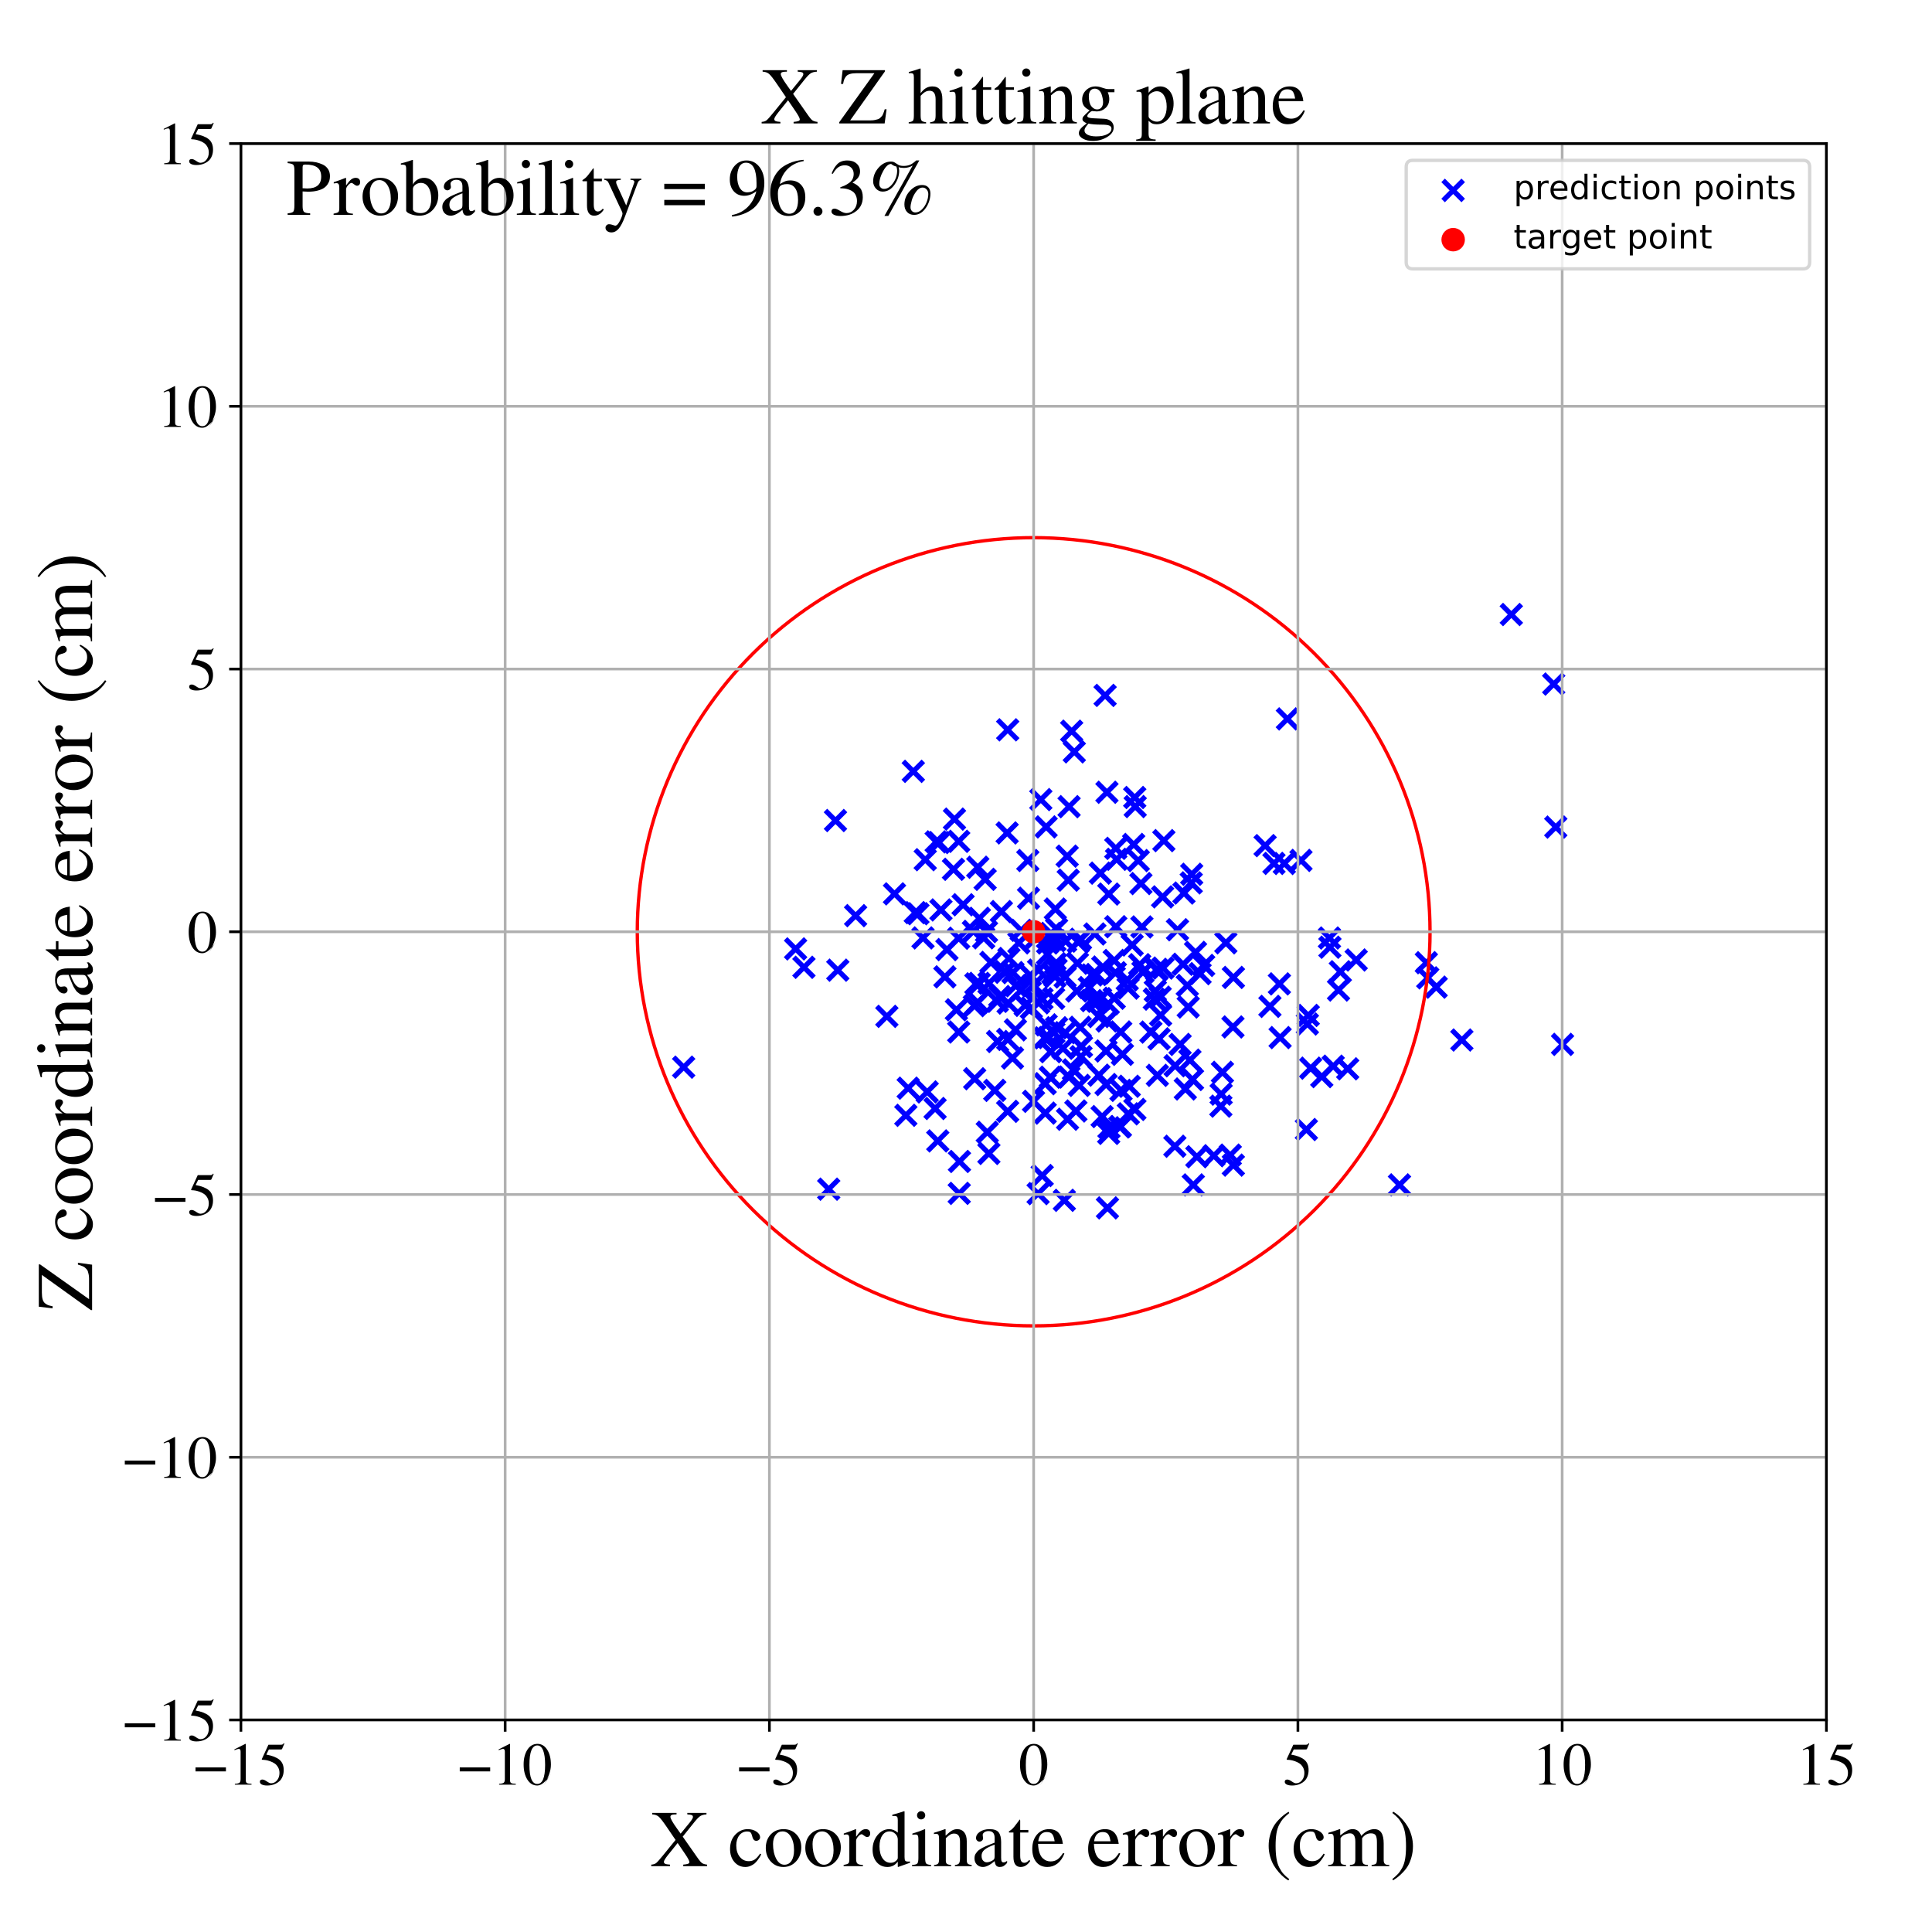 <?xml version="1.0" encoding="utf-8" standalone="no"?>
<!DOCTYPE svg PUBLIC "-//W3C//DTD SVG 1.1//EN"
  "http://www.w3.org/Graphics/SVG/1.1/DTD/svg11.dtd">
<!-- Created with matplotlib (https://matplotlib.org/) -->
<svg height="576pt" version="1.1" viewBox="0 0 576 576" width="576pt" xmlns="http://www.w3.org/2000/svg" xmlns:xlink="http://www.w3.org/1999/xlink">
 <defs>
  <style type="text/css">
*{stroke-linecap:butt;stroke-linejoin:round;}
  </style>
 </defs>
 <g id="figure_1">
  <g id="patch_1">
   <path d="M 0 576 
L 576 576 
L 576 0 
L 0 0 
z
" style="fill:#ffffff;"/>
  </g>
  <g id="axes_1">
   <g id="patch_2">
    <path d="M 71.822 512.784 
L 544.52 512.784 
L 544.52 42.802 
L 71.822 42.802 
z
" style="fill:#ffffff;"/>
   </g>
   <g id="PathCollection_1">
    <defs>
     <path d="M -3 3 
L 3 -3 
M -3 -3 
L 3 3 
" id="mc4b83adb88" style="stroke:#0000ff;stroke-width:1.5;"/>
    </defs>
    <g clip-path="url(#pcc134d88e0)">
     <use style="fill:#0000ff;stroke:#0000ff;stroke-width:1.5;" x="346.018" xlink:href="#mc4b83adb88" y="302.663"/>
     <use style="fill:#0000ff;stroke:#0000ff;stroke-width:1.5;" x="334.132" xlink:href="#mc4b83adb88" y="307.672"/>
     <use style="fill:#0000ff;stroke:#0000ff;stroke-width:1.5;" x="310.643" xlink:href="#mc4b83adb88" y="297.756"/>
     <use style="fill:#0000ff;stroke:#0000ff;stroke-width:1.5;" x="316.902" xlink:href="#mc4b83adb88" y="312.539"/>
     <use style="fill:#0000ff;stroke:#0000ff;stroke-width:1.5;" x="346.737" xlink:href="#mc4b83adb88" y="288.618"/>
     <use style="fill:#0000ff;stroke:#0000ff;stroke-width:1.5;" x="327.624" xlink:href="#mc4b83adb88" y="320.546"/>
     <use style="fill:#0000ff;stroke:#0000ff;stroke-width:1.5;" x="353.389" xlink:href="#mc4b83adb88" y="324.666"/>
     <use style="fill:#0000ff;stroke:#0000ff;stroke-width:1.5;" x="278.786" xlink:href="#mc4b83adb88" y="330.482"/>
     <use style="fill:#0000ff;stroke:#0000ff;stroke-width:1.5;" x="313.859" xlink:href="#mc4b83adb88" y="290.223"/>
     <use style="fill:#0000ff;stroke:#0000ff;stroke-width:1.5;" x="293.265" xlink:href="#mc4b83adb88" y="279.599"/>
     <use style="fill:#0000ff;stroke:#0000ff;stroke-width:1.5;" x="319.506" xlink:href="#mc4b83adb88" y="217.993"/>
     <use style="fill:#0000ff;stroke:#0000ff;stroke-width:1.5;" x="354.752" xlink:href="#mc4b83adb88" y="316.062"/>
     <use style="fill:#0000ff;stroke:#0000ff;stroke-width:1.5;" x="397.474" xlink:href="#mc4b83adb88" y="317.865"/>
     <use style="fill:#0000ff;stroke:#0000ff;stroke-width:1.5;" x="332.658" xlink:href="#mc4b83adb88" y="276.286"/>
     <use style="fill:#0000ff;stroke:#0000ff;stroke-width:1.5;" x="311.614" xlink:href="#mc4b83adb88" y="331.859"/>
     <use style="fill:#0000ff;stroke:#0000ff;stroke-width:1.5;" x="332.893" xlink:href="#mc4b83adb88" y="256.192"/>
     <use style="fill:#0000ff;stroke:#0000ff;stroke-width:1.5;" x="336.4" xlink:href="#mc4b83adb88" y="332.071"/>
     <use style="fill:#0000ff;stroke:#0000ff;stroke-width:1.5;" x="334.217" xlink:href="#mc4b83adb88" y="325.074"/>
     <use style="fill:#0000ff;stroke:#0000ff;stroke-width:1.5;" x="320.289" xlink:href="#mc4b83adb88" y="224.157"/>
     <use style="fill:#0000ff;stroke:#0000ff;stroke-width:1.5;" x="1027.754" xlink:href="#mc4b83adb88" y="347.303"/>
     <use style="fill:#0000ff;stroke:#0000ff;stroke-width:1.5;" x="399.06" xlink:href="#mc4b83adb88" y="295.17"/>
     <use style="fill:#0000ff;stroke:#0000ff;stroke-width:1.5;" x="264.406" xlink:href="#mc4b83adb88" y="303.015"/>
     <use style="fill:#0000ff;stroke:#0000ff;stroke-width:1.5;" x="366.785" xlink:href="#mc4b83adb88" y="344.382"/>
     <use style="fill:#0000ff;stroke:#0000ff;stroke-width:1.5;" x="280.534" xlink:href="#mc4b83adb88" y="271.287"/>
     <use style="fill:#0000ff;stroke:#0000ff;stroke-width:1.5;" x="314.636" xlink:href="#mc4b83adb88" y="271.016"/>
     <use style="fill:#0000ff;stroke:#0000ff;stroke-width:1.5;" x="290.949" xlink:href="#mc4b83adb88" y="293.32"/>
     <use style="fill:#0000ff;stroke:#0000ff;stroke-width:1.5;" x="302.736" xlink:href="#mc4b83adb88" y="307.04"/>
     <use style="fill:#0000ff;stroke:#0000ff;stroke-width:1.5;" x="344.15" xlink:href="#mc4b83adb88" y="297.874"/>
     <use style="fill:#0000ff;stroke:#0000ff;stroke-width:1.5;" x="350.269" xlink:href="#mc4b83adb88" y="341.74"/>
     <use style="fill:#0000ff;stroke:#0000ff;stroke-width:1.5;" x="346.623" xlink:href="#mc4b83adb88" y="267.393"/>
     <use style="fill:#0000ff;stroke:#0000ff;stroke-width:1.5;" x="285.134" xlink:href="#mc4b83adb88" y="301.057"/>
     <use style="fill:#0000ff;stroke:#0000ff;stroke-width:1.5;" x="463.22" xlink:href="#mc4b83adb88" y="203.944"/>
     <use style="fill:#0000ff;stroke:#0000ff;stroke-width:1.5;" x="339.78" xlink:href="#mc4b83adb88" y="287.606"/>
     <use style="fill:#0000ff;stroke:#0000ff;stroke-width:1.5;" x="298.549" xlink:href="#mc4b83adb88" y="271.775"/>
     <use style="fill:#0000ff;stroke:#0000ff;stroke-width:1.5;" x="324.775" xlink:href="#mc4b83adb88" y="294.43"/>
     <use style="fill:#0000ff;stroke:#0000ff;stroke-width:1.5;" x="311.888" xlink:href="#mc4b83adb88" y="305.544"/>
     <use style="fill:#0000ff;stroke:#0000ff;stroke-width:1.5;" x="379.811" xlink:href="#mc4b83adb88" y="257.41"/>
     <use style="fill:#0000ff;stroke:#0000ff;stroke-width:1.5;" x="382.899" xlink:href="#mc4b83adb88" y="257.433"/>
     <use style="fill:#0000ff;stroke:#0000ff;stroke-width:1.5;" x="338.305" xlink:href="#mc4b83adb88" y="237.763"/>
     <use style="fill:#0000ff;stroke:#0000ff;stroke-width:1.5;" x="312.662" xlink:href="#mc4b83adb88" y="309.335"/>
     <use style="fill:#0000ff;stroke:#0000ff;stroke-width:1.5;" x="314.675" xlink:href="#mc4b83adb88" y="287.303"/>
     <use style="fill:#0000ff;stroke:#0000ff;stroke-width:1.5;" x="279.904" xlink:href="#mc4b83adb88" y="251.191"/>
     <use style="fill:#0000ff;stroke:#0000ff;stroke-width:1.5;" x="353.975" xlink:href="#mc4b83adb88" y="293.808"/>
     <use style="fill:#0000ff;stroke:#0000ff;stroke-width:1.5;" x="325.599" xlink:href="#mc4b83adb88" y="290.676"/>
     <use style="fill:#0000ff;stroke:#0000ff;stroke-width:1.5;" x="314.514" xlink:href="#mc4b83adb88" y="280.473"/>
     <use style="fill:#0000ff;stroke:#0000ff;stroke-width:1.5;" x="326.874" xlink:href="#mc4b83adb88" y="290.538"/>
     <use style="fill:#0000ff;stroke:#0000ff;stroke-width:1.5;" x="322.13" xlink:href="#mc4b83adb88" y="280.028"/>
     <use style="fill:#0000ff;stroke:#0000ff;stroke-width:1.5;" x="326.416" xlink:href="#mc4b83adb88" y="278.452"/>
     <use style="fill:#0000ff;stroke:#0000ff;stroke-width:1.5;" x="340.444" xlink:href="#mc4b83adb88" y="276.358"/>
     <use style="fill:#0000ff;stroke:#0000ff;stroke-width:1.5;" x="297.423" xlink:href="#mc4b83adb88" y="310.511"/>
     <use style="fill:#0000ff;stroke:#0000ff;stroke-width:1.5;" x="305.655" xlink:href="#mc4b83adb88" y="299.739"/>
     <use style="fill:#0000ff;stroke:#0000ff;stroke-width:1.5;" x="291.513" xlink:href="#mc4b83adb88" y="258.555"/>
     <use style="fill:#0000ff;stroke:#0000ff;stroke-width:1.5;" x="355.526" xlink:href="#mc4b83adb88" y="321.834"/>
     <use style="fill:#0000ff;stroke:#0000ff;stroke-width:1.5;" x="309.649" xlink:href="#mc4b83adb88" y="289.228"/>
     <use style="fill:#0000ff;stroke:#0000ff;stroke-width:1.5;" x="270.064" xlink:href="#mc4b83adb88" y="332.514"/>
     <use style="fill:#0000ff;stroke:#0000ff;stroke-width:1.5;" x="381.439" xlink:href="#mc4b83adb88" y="293.329"/>
     <use style="fill:#0000ff;stroke:#0000ff;stroke-width:1.5;" x="309.068" xlink:href="#mc4b83adb88" y="279.472"/>
     <use style="fill:#0000ff;stroke:#0000ff;stroke-width:1.5;" x="337.989" xlink:href="#mc4b83adb88" y="251.766"/>
     <use style="fill:#0000ff;stroke:#0000ff;stroke-width:1.5;" x="417.235" xlink:href="#mc4b83adb88" y="353.256"/>
     <use style="fill:#0000ff;stroke:#0000ff;stroke-width:1.5;" x="378.607" xlink:href="#mc4b83adb88" y="300.04"/>
     <use style="fill:#0000ff;stroke:#0000ff;stroke-width:1.5;" x="317.694" xlink:href="#mc4b83adb88" y="280.594"/>
     <use style="fill:#0000ff;stroke:#0000ff;stroke-width:1.5;" x="435.836" xlink:href="#mc4b83adb88" y="310.066"/>
     <use style="fill:#0000ff;stroke:#0000ff;stroke-width:1.5;" x="345.051" xlink:href="#mc4b83adb88" y="320.603"/>
     <use style="fill:#0000ff;stroke:#0000ff;stroke-width:1.5;" x="338.45" xlink:href="#mc4b83adb88" y="240.465"/>
     <use style="fill:#0000ff;stroke:#0000ff;stroke-width:1.5;" x="330.024" xlink:href="#mc4b83adb88" y="236.204"/>
     <use style="fill:#0000ff;stroke:#0000ff;stroke-width:1.5;" x="279.586" xlink:href="#mc4b83adb88" y="340.147"/>
     <use style="fill:#0000ff;stroke:#0000ff;stroke-width:1.5;" x="314.2" xlink:href="#mc4b83adb88" y="307.893"/>
     <use style="fill:#0000ff;stroke:#0000ff;stroke-width:1.5;" x="299.666" xlink:href="#mc4b83adb88" y="289.648"/>
     <use style="fill:#0000ff;stroke:#0000ff;stroke-width:1.5;" x="332.527" xlink:href="#mc4b83adb88" y="290.004"/>
     <use style="fill:#0000ff;stroke:#0000ff;stroke-width:1.5;" x="249.089" xlink:href="#mc4b83adb88" y="244.63"/>
     <use style="fill:#0000ff;stroke:#0000ff;stroke-width:1.5;" x="340.755" xlink:href="#mc4b83adb88" y="289.82"/>
     <use style="fill:#0000ff;stroke:#0000ff;stroke-width:1.5;" x="302.838" xlink:href="#mc4b83adb88" y="293.884"/>
     <use style="fill:#0000ff;stroke:#0000ff;stroke-width:1.5;" x="344.972" xlink:href="#mc4b83adb88" y="288.997"/>
     <use style="fill:#0000ff;stroke:#0000ff;stroke-width:1.5;" x="318.488" xlink:href="#mc4b83adb88" y="262.403"/>
     <use style="fill:#0000ff;stroke:#0000ff;stroke-width:1.5;" x="300.42" xlink:href="#mc4b83adb88" y="331.325"/>
     <use style="fill:#0000ff;stroke:#0000ff;stroke-width:1.5;" x="314.85" xlink:href="#mc4b83adb88" y="288.984"/>
     <use style="fill:#0000ff;stroke:#0000ff;stroke-width:1.5;" x="337.542" xlink:href="#mc4b83adb88" y="281.745"/>
     <use style="fill:#0000ff;stroke:#0000ff;stroke-width:1.5;" x="249.783" xlink:href="#mc4b83adb88" y="289.244"/>
     <use style="fill:#0000ff;stroke:#0000ff;stroke-width:1.5;" x="355.293" xlink:href="#mc4b83adb88" y="260.656"/>
     <use style="fill:#0000ff;stroke:#0000ff;stroke-width:1.5;" x="428.175" xlink:href="#mc4b83adb88" y="294.307"/>
     <use style="fill:#0000ff;stroke:#0000ff;stroke-width:1.5;" x="310.718" xlink:href="#mc4b83adb88" y="350.468"/>
     <use style="fill:#0000ff;stroke:#0000ff;stroke-width:1.5;" x="300.433" xlink:href="#mc4b83adb88" y="217.586"/>
     <use style="fill:#0000ff;stroke:#0000ff;stroke-width:1.5;" x="463.833" xlink:href="#mc4b83adb88" y="246.583"/>
     <use style="fill:#0000ff;stroke:#0000ff;stroke-width:1.5;" x="336.668" xlink:href="#mc4b83adb88" y="323.857"/>
     <use style="fill:#0000ff;stroke:#0000ff;stroke-width:1.5;" x="340.145" xlink:href="#mc4b83adb88" y="263.417"/>
     <use style="fill:#0000ff;stroke:#0000ff;stroke-width:1.5;" x="367.724" xlink:href="#mc4b83adb88" y="291.407"/>
     <use style="fill:#0000ff;stroke:#0000ff;stroke-width:1.5;" x="389.477" xlink:href="#mc4b83adb88" y="336.754"/>
     <use style="fill:#0000ff;stroke:#0000ff;stroke-width:1.5;" x="308.082" xlink:href="#mc4b83adb88" y="293.692"/>
     <use style="fill:#0000ff;stroke:#0000ff;stroke-width:1.5;" x="294.345" xlink:href="#mc4b83adb88" y="337.562"/>
     <use style="fill:#0000ff;stroke:#0000ff;stroke-width:1.5;" x="313.337" xlink:href="#mc4b83adb88" y="278.278"/>
     <use style="fill:#0000ff;stroke:#0000ff;stroke-width:1.5;" x="315.006" xlink:href="#mc4b83adb88" y="276.96"/>
     <use style="fill:#0000ff;stroke:#0000ff;stroke-width:1.5;" x="291.955" xlink:href="#mc4b83adb88" y="293.185"/>
     <use style="fill:#0000ff;stroke:#0000ff;stroke-width:1.5;" x="307.474" xlink:href="#mc4b83adb88" y="300.515"/>
     <use style="fill:#0000ff;stroke:#0000ff;stroke-width:1.5;" x="396.354" xlink:href="#mc4b83adb88" y="279.657"/>
     <use style="fill:#0000ff;stroke:#0000ff;stroke-width:1.5;" x="334.037" xlink:href="#mc4b83adb88" y="335.878"/>
     <use style="fill:#0000ff;stroke:#0000ff;stroke-width:1.5;" x="329.735" xlink:href="#mc4b83adb88" y="313.339"/>
     <use style="fill:#0000ff;stroke:#0000ff;stroke-width:1.5;" x="394.07" xlink:href="#mc4b83adb88" y="320.972"/>
     <use style="fill:#0000ff;stroke:#0000ff;stroke-width:1.5;" x="336.328" xlink:href="#mc4b83adb88" y="294.602"/>
     <use style="fill:#0000ff;stroke:#0000ff;stroke-width:1.5;" x="332.193" xlink:href="#mc4b83adb88" y="297.612"/>
     <use style="fill:#0000ff;stroke:#0000ff;stroke-width:1.5;" x="328.117" xlink:href="#mc4b83adb88" y="297.738"/>
     <use style="fill:#0000ff;stroke:#0000ff;stroke-width:1.5;" x="329.759" xlink:href="#mc4b83adb88" y="323.336"/>
     <use style="fill:#0000ff;stroke:#0000ff;stroke-width:1.5;" x="389.778" xlink:href="#mc4b83adb88" y="305.296"/>
     <use style="fill:#0000ff;stroke:#0000ff;stroke-width:1.5;" x="307.165" xlink:href="#mc4b83adb88" y="290.761"/>
     <use style="fill:#0000ff;stroke:#0000ff;stroke-width:1.5;" x="301.862" xlink:href="#mc4b83adb88" y="315.441"/>
     <use style="fill:#0000ff;stroke:#0000ff;stroke-width:1.5;" x="383.826" xlink:href="#mc4b83adb88" y="214.336"/>
     <use style="fill:#0000ff;stroke:#0000ff;stroke-width:1.5;" x="425.66" xlink:href="#mc4b83adb88" y="291.533"/>
     <use style="fill:#0000ff;stroke:#0000ff;stroke-width:1.5;" x="272.293" xlink:href="#mc4b83adb88" y="229.97"/>
     <use style="fill:#0000ff;stroke:#0000ff;stroke-width:1.5;" x="355.767" xlink:href="#mc4b83adb88" y="353.265"/>
     <use style="fill:#0000ff;stroke:#0000ff;stroke-width:1.5;" x="294.824" xlink:href="#mc4b83adb88" y="343.885"/>
     <use style="fill:#0000ff;stroke:#0000ff;stroke-width:1.5;" x="297.327" xlink:href="#mc4b83adb88" y="298.532"/>
     <use style="fill:#0000ff;stroke:#0000ff;stroke-width:1.5;" x="295.408" xlink:href="#mc4b83adb88" y="286.923"/>
     <use style="fill:#0000ff;stroke:#0000ff;stroke-width:1.5;" x="330.62" xlink:href="#mc4b83adb88" y="336.226"/>
     <use style="fill:#0000ff;stroke:#0000ff;stroke-width:1.5;" x="387.869" xlink:href="#mc4b83adb88" y="256.521"/>
     <use style="fill:#0000ff;stroke:#0000ff;stroke-width:1.5;" x="364.45" xlink:href="#mc4b83adb88" y="319.701"/>
     <use style="fill:#0000ff;stroke:#0000ff;stroke-width:1.5;" x="320.759" xlink:href="#mc4b83adb88" y="331.227"/>
     <use style="fill:#0000ff;stroke:#0000ff;stroke-width:1.5;" x="352.977" xlink:href="#mc4b83adb88" y="266.247"/>
     <use style="fill:#0000ff;stroke:#0000ff;stroke-width:1.5;" x="345.556" xlink:href="#mc4b83adb88" y="309.714"/>
     <use style="fill:#0000ff;stroke:#0000ff;stroke-width:1.5;" x="311.885" xlink:href="#mc4b83adb88" y="246.531"/>
     <use style="fill:#0000ff;stroke:#0000ff;stroke-width:1.5;" x="322.055" xlink:href="#mc4b83adb88" y="306.277"/>
     <use style="fill:#0000ff;stroke:#0000ff;stroke-width:1.5;" x="328.586" xlink:href="#mc4b83adb88" y="332.892"/>
     <use style="fill:#0000ff;stroke:#0000ff;stroke-width:1.5;" x="285.827" xlink:href="#mc4b83adb88" y="307.677"/>
     <use style="fill:#0000ff;stroke:#0000ff;stroke-width:1.5;" x="313.14" xlink:href="#mc4b83adb88" y="321.158"/>
     <use style="fill:#0000ff;stroke:#0000ff;stroke-width:1.5;" x="352.728" xlink:href="#mc4b83adb88" y="287.48"/>
     <use style="fill:#0000ff;stroke:#0000ff;stroke-width:1.5;" x="290.206" xlink:href="#mc4b83adb88" y="277.675"/>
     <use style="fill:#0000ff;stroke:#0000ff;stroke-width:1.5;" x="303.764" xlink:href="#mc4b83adb88" y="281.099"/>
     <use style="fill:#0000ff;stroke:#0000ff;stroke-width:1.5;" x="350.345" xlink:href="#mc4b83adb88" y="317.738"/>
     <use style="fill:#0000ff;stroke:#0000ff;stroke-width:1.5;" x="356.83" xlink:href="#mc4b83adb88" y="344.864"/>
     <use style="fill:#0000ff;stroke:#0000ff;stroke-width:1.5;" x="321.76" xlink:href="#mc4b83adb88" y="323.592"/>
     <use style="fill:#0000ff;stroke:#0000ff;stroke-width:1.5;" x="314.118" xlink:href="#mc4b83adb88" y="297.652"/>
     <use style="fill:#0000ff;stroke:#0000ff;stroke-width:1.5;" x="336.072" xlink:href="#mc4b83adb88" y="292.16"/>
     <use style="fill:#0000ff;stroke:#0000ff;stroke-width:1.5;" x="282.316" xlink:href="#mc4b83adb88" y="283.109"/>
     <use style="fill:#0000ff;stroke:#0000ff;stroke-width:1.5;" x="367.591" xlink:href="#mc4b83adb88" y="306.168"/>
     <use style="fill:#0000ff;stroke:#0000ff;stroke-width:1.5;" x="312.297" xlink:href="#mc4b83adb88" y="284.501"/>
     <use style="fill:#0000ff;stroke:#0000ff;stroke-width:1.5;" x="284.272" xlink:href="#mc4b83adb88" y="259.17"/>
     <use style="fill:#0000ff;stroke:#0000ff;stroke-width:1.5;" x="239.682" xlink:href="#mc4b83adb88" y="288.387"/>
     <use style="fill:#0000ff;stroke:#0000ff;stroke-width:1.5;" x="322.287" xlink:href="#mc4b83adb88" y="315.029"/>
     <use style="fill:#0000ff;stroke:#0000ff;stroke-width:1.5;" x="315.013" xlink:href="#mc4b83adb88" y="306.411"/>
     <use style="fill:#0000ff;stroke:#0000ff;stroke-width:1.5;" x="330.572" xlink:href="#mc4b83adb88" y="266.554"/>
     <use style="fill:#0000ff;stroke:#0000ff;stroke-width:1.5;" x="367.704" xlink:href="#mc4b83adb88" y="347.365"/>
     <use style="fill:#0000ff;stroke:#0000ff;stroke-width:1.5;" x="355.154" xlink:href="#mc4b83adb88" y="263.218"/>
     <use style="fill:#0000ff;stroke:#0000ff;stroke-width:1.5;" x="354.249" xlink:href="#mc4b83adb88" y="300.227"/>
     <use style="fill:#0000ff;stroke:#0000ff;stroke-width:1.5;" x="275.851" xlink:href="#mc4b83adb88" y="256.307"/>
     <use style="fill:#0000ff;stroke:#0000ff;stroke-width:1.5;" x="356.433" xlink:href="#mc4b83adb88" y="283.941"/>
     <use style="fill:#0000ff;stroke:#0000ff;stroke-width:1.5;" x="270.766" xlink:href="#mc4b83adb88" y="324.423"/>
     <use style="fill:#0000ff;stroke:#0000ff;stroke-width:1.5;" x="306.431" xlink:href="#mc4b83adb88" y="256.546"/>
     <use style="fill:#0000ff;stroke:#0000ff;stroke-width:1.5;" x="333.852" xlink:href="#mc4b83adb88" y="335.973"/>
     <use style="fill:#0000ff;stroke:#0000ff;stroke-width:1.5;" x="311.595" xlink:href="#mc4b83adb88" y="323.088"/>
     <use style="fill:#0000ff;stroke:#0000ff;stroke-width:1.5;" x="272.879" xlink:href="#mc4b83adb88" y="272.094"/>
     <use style="fill:#0000ff;stroke:#0000ff;stroke-width:1.5;" x="276.428" xlink:href="#mc4b83adb88" y="325.542"/>
     <use style="fill:#0000ff;stroke:#0000ff;stroke-width:1.5;" x="300.448" xlink:href="#mc4b83adb88" y="309.887"/>
     <use style="fill:#0000ff;stroke:#0000ff;stroke-width:1.5;" x="339.365" xlink:href="#mc4b83adb88" y="256.572"/>
     <use style="fill:#0000ff;stroke:#0000ff;stroke-width:1.5;" x="338.353" xlink:href="#mc4b83adb88" y="330.764"/>
     <use style="fill:#0000ff;stroke:#0000ff;stroke-width:1.5;" x="318.733" xlink:href="#mc4b83adb88" y="240.495"/>
     <use style="fill:#0000ff;stroke:#0000ff;stroke-width:1.5;" x="425.244" xlink:href="#mc4b83adb88" y="287.011"/>
     <use style="fill:#0000ff;stroke:#0000ff;stroke-width:1.5;" x="401.797" xlink:href="#mc4b83adb88" y="318.65"/>
     <use style="fill:#0000ff;stroke:#0000ff;stroke-width:1.5;" x="306.644" xlink:href="#mc4b83adb88" y="267.796"/>
     <use style="fill:#0000ff;stroke:#0000ff;stroke-width:1.5;" x="330.54" xlink:href="#mc4b83adb88" y="337.903"/>
     <use style="fill:#0000ff;stroke:#0000ff;stroke-width:1.5;" x="299.757" xlink:href="#mc4b83adb88" y="289.872"/>
     <use style="fill:#0000ff;stroke:#0000ff;stroke-width:1.5;" x="351.057" xlink:href="#mc4b83adb88" y="277.185"/>
     <use style="fill:#0000ff;stroke:#0000ff;stroke-width:1.5;" x="325.433" xlink:href="#mc4b83adb88" y="298.321"/>
     <use style="fill:#0000ff;stroke:#0000ff;stroke-width:1.5;" x="300.797" xlink:href="#mc4b83adb88" y="285.751"/>
     <use style="fill:#0000ff;stroke:#0000ff;stroke-width:1.5;" x="465.853" xlink:href="#mc4b83adb88" y="311.372"/>
     <use style="fill:#0000ff;stroke:#0000ff;stroke-width:1.5;" x="247.072" xlink:href="#mc4b83adb88" y="354.535"/>
     <use style="fill:#0000ff;stroke:#0000ff;stroke-width:1.5;" x="343.118" xlink:href="#mc4b83adb88" y="307.703"/>
     <use style="fill:#0000ff;stroke:#0000ff;stroke-width:1.5;" x="329.475" xlink:href="#mc4b83adb88" y="207.322"/>
     <use style="fill:#0000ff;stroke:#0000ff;stroke-width:1.5;" x="296.577" xlink:href="#mc4b83adb88" y="325.083"/>
     <use style="fill:#0000ff;stroke:#0000ff;stroke-width:1.5;" x="314.531" xlink:href="#mc4b83adb88" y="291.15"/>
     <use style="fill:#0000ff;stroke:#0000ff;stroke-width:1.5;" x="322.272" xlink:href="#mc4b83adb88" y="311.951"/>
     <use style="fill:#0000ff;stroke:#0000ff;stroke-width:1.5;" x="290.586" xlink:href="#mc4b83adb88" y="321.611"/>
     <use style="fill:#0000ff;stroke:#0000ff;stroke-width:1.5;" x="330.051" xlink:href="#mc4b83adb88" y="304.387"/>
     <use style="fill:#0000ff;stroke:#0000ff;stroke-width:1.5;" x="255.092" xlink:href="#mc4b83adb88" y="272.986"/>
     <use style="fill:#0000ff;stroke:#0000ff;stroke-width:1.5;" x="332.658" xlink:href="#mc4b83adb88" y="252.918"/>
     <use style="fill:#0000ff;stroke:#0000ff;stroke-width:1.5;" x="286.049" xlink:href="#mc4b83adb88" y="346.276"/>
     <use style="fill:#0000ff;stroke:#0000ff;stroke-width:1.5;" x="312.337" xlink:href="#mc4b83adb88" y="281.134"/>
     <use style="fill:#0000ff;stroke:#0000ff;stroke-width:1.5;" x="290.487" xlink:href="#mc4b83adb88" y="299.818"/>
     <use style="fill:#0000ff;stroke:#0000ff;stroke-width:1.5;" x="399.604" xlink:href="#mc4b83adb88" y="289.713"/>
     <use style="fill:#0000ff;stroke:#0000ff;stroke-width:1.5;" x="318.276" xlink:href="#mc4b83adb88" y="333.684"/>
     <use style="fill:#0000ff;stroke:#0000ff;stroke-width:1.5;" x="294.115" xlink:href="#mc4b83adb88" y="277.756"/>
     <use style="fill:#0000ff;stroke:#0000ff;stroke-width:1.5;" x="358.855" xlink:href="#mc4b83adb88" y="287.828"/>
     <use style="fill:#0000ff;stroke:#0000ff;stroke-width:1.5;" x="287.132" xlink:href="#mc4b83adb88" y="269.741"/>
     <use style="fill:#0000ff;stroke:#0000ff;stroke-width:1.5;" x="300.265" xlink:href="#mc4b83adb88" y="248.324"/>
     <use style="fill:#0000ff;stroke:#0000ff;stroke-width:1.5;" x="390.76" xlink:href="#mc4b83adb88" y="318.457"/>
     <use style="fill:#0000ff;stroke:#0000ff;stroke-width:1.5;" x="300.558" xlink:href="#mc4b83adb88" y="299.046"/>
     <use style="fill:#0000ff;stroke:#0000ff;stroke-width:1.5;" x="317.322" xlink:href="#mc4b83adb88" y="357.862"/>
     <use style="fill:#0000ff;stroke:#0000ff;stroke-width:1.5;" x="320.029" xlink:href="#mc4b83adb88" y="318.967"/>
     <use style="fill:#0000ff;stroke:#0000ff;stroke-width:1.5;" x="330.418" xlink:href="#mc4b83adb88" y="299.262"/>
     <use style="fill:#0000ff;stroke:#0000ff;stroke-width:1.5;" x="285.824" xlink:href="#mc4b83adb88" y="250.831"/>
     <use style="fill:#0000ff;stroke:#0000ff;stroke-width:1.5;" x="334.633" xlink:href="#mc4b83adb88" y="314.337"/>
     <use style="fill:#0000ff;stroke:#0000ff;stroke-width:1.5;" x="328.782" xlink:href="#mc4b83adb88" y="288.308"/>
     <use style="fill:#0000ff;stroke:#0000ff;stroke-width:1.5;" x="328.061" xlink:href="#mc4b83adb88" y="260.309"/>
     <use style="fill:#0000ff;stroke:#0000ff;stroke-width:1.5;" x="321.48" xlink:href="#mc4b83adb88" y="280.889"/>
     <use style="fill:#0000ff;stroke:#0000ff;stroke-width:1.5;" x="327.223" xlink:href="#mc4b83adb88" y="298.52"/>
     <use style="fill:#0000ff;stroke:#0000ff;stroke-width:1.5;" x="302" xlink:href="#mc4b83adb88" y="289.973"/>
     <use style="fill:#0000ff;stroke:#0000ff;stroke-width:1.5;" x="313.261" xlink:href="#mc4b83adb88" y="313.54"/>
     <use style="fill:#0000ff;stroke:#0000ff;stroke-width:1.5;" x="330.171" xlink:href="#mc4b83adb88" y="360.116"/>
     <use style="fill:#0000ff;stroke:#0000ff;stroke-width:1.5;" x="237.201" xlink:href="#mc4b83adb88" y="282.9"/>
     <use style="fill:#0000ff;stroke:#0000ff;stroke-width:1.5;" x="351.831" xlink:href="#mc4b83adb88" y="311.383"/>
     <use style="fill:#0000ff;stroke:#0000ff;stroke-width:1.5;" x="317.561" xlink:href="#mc4b83adb88" y="291.272"/>
     <use style="fill:#0000ff;stroke:#0000ff;stroke-width:1.5;" x="344.836" xlink:href="#mc4b83adb88" y="289.24"/>
     <use style="fill:#0000ff;stroke:#0000ff;stroke-width:1.5;" x="273.669" xlink:href="#mc4b83adb88" y="272.411"/>
     <use style="fill:#0000ff;stroke:#0000ff;stroke-width:1.5;" x="322.414" xlink:href="#mc4b83adb88" y="311.985"/>
     <use style="fill:#0000ff;stroke:#0000ff;stroke-width:1.5;" x="203.826" xlink:href="#mc4b83adb88" y="318.165"/>
     <use style="fill:#0000ff;stroke:#0000ff;stroke-width:1.5;" x="275.183" xlink:href="#mc4b83adb88" y="279.625"/>
     <use style="fill:#0000ff;stroke:#0000ff;stroke-width:1.5;" x="298.049" xlink:href="#mc4b83adb88" y="297.101"/>
     <use style="fill:#0000ff;stroke:#0000ff;stroke-width:1.5;" x="291.98" xlink:href="#mc4b83adb88" y="273.785"/>
     <use style="fill:#0000ff;stroke:#0000ff;stroke-width:1.5;" x="361.88" xlink:href="#mc4b83adb88" y="344.559"/>
     <use style="fill:#0000ff;stroke:#0000ff;stroke-width:1.5;" x="377.182" xlink:href="#mc4b83adb88" y="252.112"/>
     <use style="fill:#0000ff;stroke:#0000ff;stroke-width:1.5;" x="285.823" xlink:href="#mc4b83adb88" y="279.712"/>
     <use style="fill:#0000ff;stroke:#0000ff;stroke-width:1.5;" x="381.647" xlink:href="#mc4b83adb88" y="309.341"/>
     <use style="fill:#0000ff;stroke:#0000ff;stroke-width:1.5;" x="281.706" xlink:href="#mc4b83adb88" y="291.238"/>
     <use style="fill:#0000ff;stroke:#0000ff;stroke-width:1.5;" x="304.585" xlink:href="#mc4b83adb88" y="295.089"/>
     <use style="fill:#0000ff;stroke:#0000ff;stroke-width:1.5;" x="344.443" xlink:href="#mc4b83adb88" y="295.451"/>
     <use style="fill:#0000ff;stroke:#0000ff;stroke-width:1.5;" x="266.682" xlink:href="#mc4b83adb88" y="266.492"/>
     <use style="fill:#0000ff;stroke:#0000ff;stroke-width:1.5;" x="321.22" xlink:href="#mc4b83adb88" y="287.177"/>
     <use style="fill:#0000ff;stroke:#0000ff;stroke-width:1.5;" x="284.565" xlink:href="#mc4b83adb88" y="244.209"/>
     <use style="fill:#0000ff;stroke:#0000ff;stroke-width:1.5;" x="357.781" xlink:href="#mc4b83adb88" y="290.279"/>
     <use style="fill:#0000ff;stroke:#0000ff;stroke-width:1.5;" x="345.884" xlink:href="#mc4b83adb88" y="297.289"/>
     <use style="fill:#0000ff;stroke:#0000ff;stroke-width:1.5;" x="310.304" xlink:href="#mc4b83adb88" y="238.39"/>
     <use style="fill:#0000ff;stroke:#0000ff;stroke-width:1.5;" x="309.661" xlink:href="#mc4b83adb88" y="298.977"/>
     <use style="fill:#0000ff;stroke:#0000ff;stroke-width:1.5;" x="404.333" xlink:href="#mc4b83adb88" y="286.208"/>
     <use style="fill:#0000ff;stroke:#0000ff;stroke-width:1.5;" x="332.195" xlink:href="#mc4b83adb88" y="286.355"/>
     <use style="fill:#0000ff;stroke:#0000ff;stroke-width:1.5;" x="313.693" xlink:href="#mc4b83adb88" y="279.998"/>
     <use style="fill:#0000ff;stroke:#0000ff;stroke-width:1.5;" x="364.068" xlink:href="#mc4b83adb88" y="326.203"/>
     <use style="fill:#0000ff;stroke:#0000ff;stroke-width:1.5;" x="321.055" xlink:href="#mc4b83adb88" y="295.444"/>
     <use style="fill:#0000ff;stroke:#0000ff;stroke-width:1.5;" x="390.035" xlink:href="#mc4b83adb88" y="302.73"/>
     <use style="fill:#0000ff;stroke:#0000ff;stroke-width:1.5;" x="291.503" xlink:href="#mc4b83adb88" y="298.87"/>
     <use style="fill:#0000ff;stroke:#0000ff;stroke-width:1.5;" x="396.495" xlink:href="#mc4b83adb88" y="282.403"/>
     <use style="fill:#0000ff;stroke:#0000ff;stroke-width:1.5;" x="363.979" xlink:href="#mc4b83adb88" y="329.785"/>
     <use style="fill:#0000ff;stroke:#0000ff;stroke-width:1.5;" x="308.132" xlink:href="#mc4b83adb88" y="328.345"/>
     <use style="fill:#0000ff;stroke:#0000ff;stroke-width:1.5;" x="346.988" xlink:href="#mc4b83adb88" y="250.621"/>
     <use style="fill:#0000ff;stroke:#0000ff;stroke-width:1.5;" x="365.47" xlink:href="#mc4b83adb88" y="281.081"/>
     <use style="fill:#0000ff;stroke:#0000ff;stroke-width:1.5;" x="293.703" xlink:href="#mc4b83adb88" y="262.163"/>
     <use style="fill:#0000ff;stroke:#0000ff;stroke-width:1.5;" x="318.691" xlink:href="#mc4b83adb88" y="321.105"/>
     <use style="fill:#0000ff;stroke:#0000ff;stroke-width:1.5;" x="304.452" xlink:href="#mc4b83adb88" y="277.362"/>
     <use style="fill:#0000ff;stroke:#0000ff;stroke-width:1.5;" x="318.165" xlink:href="#mc4b83adb88" y="255.248"/>
     <use style="fill:#0000ff;stroke:#0000ff;stroke-width:1.5;" x="309.499" xlink:href="#mc4b83adb88" y="355.862"/>
     <use style="fill:#0000ff;stroke:#0000ff;stroke-width:1.5;" x="279.107" xlink:href="#mc4b83adb88" y="250.993"/>
     <use style="fill:#0000ff;stroke:#0000ff;stroke-width:1.5;" x="285.983" xlink:href="#mc4b83adb88" y="355.789"/>
     <use style="fill:#0000ff;stroke:#0000ff;stroke-width:1.5;" x="327.586" xlink:href="#mc4b83adb88" y="303.064"/>
     <use style="fill:#0000ff;stroke:#0000ff;stroke-width:1.5;" x="311.502" xlink:href="#mc4b83adb88" y="309.416"/>
     <use style="fill:#0000ff;stroke:#0000ff;stroke-width:1.5;" x="317.553" xlink:href="#mc4b83adb88" y="307.889"/>
     <use style="fill:#0000ff;stroke:#0000ff;stroke-width:1.5;" x="294.854" xlink:href="#mc4b83adb88" y="293.134"/>
     <use style="fill:#0000ff;stroke:#0000ff;stroke-width:1.5;" x="450.58" xlink:href="#mc4b83adb88" y="183.207"/>
    </g>
   </g>
   <g id="PathCollection_2">
    <defs>
     <path d="M 0 3 
C 0.796 3 1.559 2.684 2.121 2.121 
C 2.684 1.559 3 0.796 3 0 
C 3 -0.796 2.684 -1.559 2.121 -2.121 
C 1.559 -2.684 0.796 -3 0 -3 
C -0.796 -3 -1.559 -2.684 -2.121 -2.121 
C -2.684 -1.559 -3 -0.796 -3 0 
C -3 0.796 -2.684 1.559 -2.121 2.121 
C -1.559 2.684 -0.796 3 0 3 
z
" id="m0dc496860b" style="stroke:#ff0000;"/>
    </defs>
    <g clip-path="url(#pcc134d88e0)">
     <use style="fill:#ff0000;stroke:#ff0000;" x="308.171" xlink:href="#m0dc496860b" y="277.793"/>
    </g>
   </g>
   <g id="patch_3">
    <path clip-path="url(#pcc134d88e0)" d="M 308.171 395.288 
C 339.511 395.288 369.572 382.908 391.733 360.875 
C 413.894 338.841 426.346 308.953 426.346 277.793 
C 426.346 246.633 413.894 216.745 391.733 194.711 
C 369.572 172.677 339.511 160.297 308.171 160.297 
C 276.831 160.297 246.77 172.677 224.609 194.711 
C 202.448 216.745 189.997 246.633 189.997 277.793 
C 189.997 308.953 202.448 338.841 224.609 360.875 
C 246.77 382.908 276.831 395.288 308.171 395.288 
z
" style="fill:none;stroke:#ff0000;stroke-linejoin:miter;"/>
   </g>
   <g id="matplotlib.axis_1">
    <g id="xtick_1">
     <g id="line2d_1">
      <path clip-path="url(#pcc134d88e0)" d="M 71.822 512.784 
L 71.822 42.802 
" style="fill:none;stroke:#b0b0b0;stroke-linecap:square;stroke-width:0.8;"/>
     </g>
     <g id="line2d_2">
      <defs>
       <path d="M 0 0 
L 0 3.5 
" id="md47c474a9d" style="stroke:#000000;stroke-width:0.8;"/>
      </defs>
      <g>
       <use style="stroke:#000000;stroke-width:0.8;" x="71.822" xlink:href="#md47c474a9d" y="512.784"/>
      </g>
     </g>
     <g id="text_1">
      <!-- −15 -->
      <defs>
       <path d="M 3 22 
L 3 28.594 
L 53.406 28.594 
L 53.406 22 
z
" id="FreeSerif-8722"/>
       <path d="M 18.297 59.297 
Q 16.5 59.297 11.094 57.094 
L 11.094 58.5 
L 29.094 67.594 
L 29.906 67.406 
L 29.906 7.406 
Q 29.906 3.797 31.703 2.688 
Q 33.5 1.594 39.406 1.5 
L 39.406 0 
L 11.797 0 
L 11.797 1.5 
Q 17.406 1.703 19.344 3.141 
Q 21.297 4.594 21.297 9.297 
L 21.297 54.594 
Q 21.297 59.297 18.297 59.297 
z
" id="FreeSerif-49"/>
       <path d="M 35.703 19.406 
Q 35.703 24.703 33.344 28.797 
Q 31 32.906 27.641 35.156 
Q 24.297 37.406 20.141 38.844 
Q 16 40.297 12.953 40.75 
Q 9.906 41.203 7.594 41.203 
Q 6.406 41.203 6.406 42 
Q 6.406 42.297 6.5 42.5 
L 17.406 66.203 
L 38.297 66.203 
Q 39.906 66.203 40.844 66.703 
Q 41.797 67.203 42.906 68.797 
L 43.797 68.094 
L 40 59.203 
Q 39.594 58.297 37.703 58.297 
L 18.094 58.297 
L 13.906 49.797 
Q 28.5 47.203 35.594 41.344 
Q 42.703 35.5 42.703 24.203 
Q 42.703 18.297 40.844 13.688 
Q 39 9.094 36.141 6.297 
Q 33.297 3.5 29.547 1.703 
Q 25.797 -0.094 22.344 -0.75 
Q 18.906 -1.406 15.406 -1.406 
Q 9.797 -1.406 6.5 0.25 
Q 3.203 1.906 3.203 4.797 
Q 3.203 8.5 7.5 8.5 
Q 10.297 8.5 14.75 5.391 
Q 19.203 2.297 21.797 2.297 
Q 27.703 2.297 31.703 7.25 
Q 35.703 12.203 35.703 19.406 
z
" id="FreeSerif-53"/>
      </defs>
      <g transform="translate(57.746 532.077)scale(0.18 -0.18)">
       <use xlink:href="#FreeSerif-8722"/>
       <use x="56.4" xlink:href="#FreeSerif-49"/>
       <use x="106.4" xlink:href="#FreeSerif-53"/>
      </g>
     </g>
    </g>
    <g id="xtick_2">
     <g id="line2d_3">
      <path clip-path="url(#pcc134d88e0)" d="M 150.605 512.784 
L 150.605 42.802 
" style="fill:none;stroke:#b0b0b0;stroke-linecap:square;stroke-width:0.8;"/>
     </g>
     <g id="line2d_4">
      <g>
       <use style="stroke:#000000;stroke-width:0.8;" x="150.605" xlink:href="#md47c474a9d" y="512.784"/>
      </g>
     </g>
     <g id="text_2">
      <!-- −10 -->
      <defs>
       <path d="M 47.594 17.797 
Q 35.203 -1.406 25 -1.406 
Q 14.797 -1.406 8.594 8.391 
Q 2.406 18.203 2.406 33.594 
Q 2.406 48.094 8.594 57.844 
Q 14.797 67.594 25.406 67.594 
Q 35.203 67.594 41.391 58 
Q 47.594 48.406 47.594 33 
Q 47.594 17.797 35.203 -1.406 
z
M 25.094 65 
Q 12 65 12 32.703 
Q 12 1.203 25 1.203 
Q 38 1.203 38 32.797 
Q 38 48.5 34.703 56.75 
Q 31.406 65 25.094 65 
z
" id="FreeSerif-48"/>
      </defs>
      <g transform="translate(136.529 532.077)scale(0.18 -0.18)">
       <use xlink:href="#FreeSerif-8722"/>
       <use x="56.4" xlink:href="#FreeSerif-49"/>
       <use x="106.4" xlink:href="#FreeSerif-48"/>
      </g>
     </g>
    </g>
    <g id="xtick_3">
     <g id="line2d_5">
      <path clip-path="url(#pcc134d88e0)" d="M 229.388 512.784 
L 229.388 42.802 
" style="fill:none;stroke:#b0b0b0;stroke-linecap:square;stroke-width:0.8;"/>
     </g>
     <g id="line2d_6">
      <g>
       <use style="stroke:#000000;stroke-width:0.8;" x="229.388" xlink:href="#md47c474a9d" y="512.784"/>
      </g>
     </g>
     <g id="text_3">
      <!-- −5 -->
      <g transform="translate(219.812 532.077)scale(0.18 -0.18)">
       <use xlink:href="#FreeSerif-8722"/>
       <use x="56.4" xlink:href="#FreeSerif-53"/>
      </g>
     </g>
    </g>
    <g id="xtick_4">
     <g id="line2d_7">
      <path clip-path="url(#pcc134d88e0)" d="M 308.171 512.784 
L 308.171 42.802 
" style="fill:none;stroke:#b0b0b0;stroke-linecap:square;stroke-width:0.8;"/>
     </g>
     <g id="line2d_8">
      <g>
       <use style="stroke:#000000;stroke-width:0.8;" x="308.171" xlink:href="#md47c474a9d" y="512.784"/>
      </g>
     </g>
     <g id="text_4">
      <!-- 0 -->
      <g transform="translate(303.671 532.077)scale(0.18 -0.18)">
       <use xlink:href="#FreeSerif-48"/>
      </g>
     </g>
    </g>
    <g id="xtick_5">
     <g id="line2d_9">
      <path clip-path="url(#pcc134d88e0)" d="M 386.954 512.784 
L 386.954 42.802 
" style="fill:none;stroke:#b0b0b0;stroke-linecap:square;stroke-width:0.8;"/>
     </g>
     <g id="line2d_10">
      <g>
       <use style="stroke:#000000;stroke-width:0.8;" x="386.954" xlink:href="#md47c474a9d" y="512.784"/>
      </g>
     </g>
     <g id="text_5">
      <!-- 5 -->
      <g transform="translate(382.454 532.077)scale(0.18 -0.18)">
       <use xlink:href="#FreeSerif-53"/>
      </g>
     </g>
    </g>
    <g id="xtick_6">
     <g id="line2d_11">
      <path clip-path="url(#pcc134d88e0)" d="M 465.737 512.784 
L 465.737 42.802 
" style="fill:none;stroke:#b0b0b0;stroke-linecap:square;stroke-width:0.8;"/>
     </g>
     <g id="line2d_12">
      <g>
       <use style="stroke:#000000;stroke-width:0.8;" x="465.737" xlink:href="#md47c474a9d" y="512.784"/>
      </g>
     </g>
     <g id="text_6">
      <!-- 10 -->
      <g transform="translate(456.737 532.077)scale(0.18 -0.18)">
       <use xlink:href="#FreeSerif-49"/>
       <use x="50" xlink:href="#FreeSerif-48"/>
      </g>
     </g>
    </g>
    <g id="xtick_7">
     <g id="line2d_13">
      <path clip-path="url(#pcc134d88e0)" d="M 544.52 512.784 
L 544.52 42.802 
" style="fill:none;stroke:#b0b0b0;stroke-linecap:square;stroke-width:0.8;"/>
     </g>
     <g id="line2d_14">
      <g>
       <use style="stroke:#000000;stroke-width:0.8;" x="544.52" xlink:href="#md47c474a9d" y="512.784"/>
      </g>
     </g>
     <g id="text_7">
      <!-- 15 -->
      <g transform="translate(535.52 532.077)scale(0.18 -0.18)">
       <use xlink:href="#FreeSerif-49"/>
       <use x="50" xlink:href="#FreeSerif-53"/>
      </g>
     </g>
    </g>
    <g id="text_8">
     <!-- X coordinate error (cm) -->
     <defs>
      <path d="M 69.594 66.203 
L 69.594 64.297 
Q 64.703 64 62.047 62.344 
Q 59.406 60.703 54.703 54.906 
L 40.094 36.703 
L 59.297 9.297 
Q 62.297 5 64.297 3.703 
Q 66.297 2.406 70.406 1.906 
L 70.406 0 
L 40.703 0 
L 40.703 1.906 
Q 44.797 2.297 46.594 2.938 
Q 48.406 3.594 48.406 5 
Q 48.406 7.203 43.297 14.797 
L 33.797 28.797 
L 21.906 14 
Q 16.703 7.5 16.703 5.406 
Q 16.703 3.703 18.297 2.953 
Q 19.906 2.203 24.297 1.906 
L 24.297 0 
L 1 0 
L 1 1.906 
Q 4.906 2.203 7 3.797 
Q 9.094 5.406 15.5 13.297 
L 31.203 32.594 
L 20.297 48.594 
Q 13.297 58.906 10.25 61.5 
Q 7.203 64.094 2.203 64.297 
L 2.203 66.203 
L 32.406 66.203 
L 32.406 64.297 
L 29.594 64.203 
Q 24.797 64.094 24.797 61.297 
Q 24.797 58.094 33.297 46.297 
L 37.5 40.406 
L 48.797 54.203 
Q 52.797 59.203 52.797 61.094 
Q 52.797 62.797 51.344 63.438 
Q 49.906 64.094 45.797 64.297 
L 45.797 66.203 
z
" id="FreeSerif-88"/>
      <path id="FreeSerif-32"/>
      <path d="M 2.5 21.297 
Q 2.5 32.406 9.047 39.203 
Q 15.594 46 24.406 46 
Q 30.703 46 35.25 42.953 
Q 39.797 39.906 39.797 35.703 
Q 39.797 34 38.391 32.75 
Q 37 31.5 35 31.5 
Q 31.594 31.5 30.297 36.094 
L 29.703 38.297 
Q 28.906 41.094 27.703 42.094 
Q 26.5 43.094 23.797 43.094 
Q 17.703 43.094 13.953 38.25 
Q 10.203 33.406 10.203 25.703 
Q 10.203 17.094 14.547 11.641 
Q 18.906 6.203 25.703 6.203 
Q 30 6.203 33.094 8.25 
Q 36.203 10.297 39.797 15.594 
L 41.203 14.703 
Q 40.203 12.703 39.453 11.391 
Q 38.703 10.094 36.75 7.5 
Q 34.797 4.906 32.891 3.297 
Q 31 1.703 27.891 0.344 
Q 24.797 -1 21.5 -1 
Q 13.203 -1 7.844 5.25 
Q 2.5 11.5 2.5 21.297 
z
" id="FreeSerif-99"/>
      <path d="M 24.594 46 
Q 34.203 46 40.391 39.594 
Q 46.594 33.203 46.594 23.406 
Q 46.594 13 40.188 6 
Q 33.797 -1 24.391 -1 
Q 15 -1 8.75 5.75 
Q 2.5 12.5 2.5 22.594 
Q 2.5 32.906 8.641 39.453 
Q 14.797 46 24.594 46 
z
M 11.5 27.5 
Q 11.5 16.797 15.391 9.297 
Q 19.297 1.797 25.594 1.797 
Q 31.203 1.797 34.391 6.594 
Q 37.594 11.406 37.594 19.906 
Q 37.594 30.203 33.594 36.703 
Q 29.594 43.203 23.297 43.203 
Q 18 43.203 14.75 38.891 
Q 11.5 34.594 11.5 27.5 
z
" id="FreeSerif-111"/>
      <path d="M 30.094 36.203 
Q 28.594 36.203 26.391 37.953 
Q 24.203 39.703 23.5 39.703 
Q 21.5 39.703 19 36.797 
Q 16.5 33.906 16.5 31.5 
L 16.5 9 
Q 16.5 4.703 18.203 3.203 
Q 19.906 1.703 25 1.5 
L 25 0 
L 1 0 
L 1 1.5 
Q 5.797 2.406 6.938 3.5 
Q 8.094 4.594 8.094 8.406 
L 8.094 33.406 
Q 8.094 36.703 7.344 38.047 
Q 6.594 39.406 4.703 39.406 
Q 3.094 39.406 1.203 39 
L 1.203 40.594 
Q 9.203 43.203 16 46 
L 16.5 45.797 
L 16.5 36.594 
Q 20.203 41.906 22.797 43.953 
Q 25.406 46 28.5 46 
Q 31.094 46 32.547 44.594 
Q 34 43.203 34 40.703 
Q 34 38.594 32.953 37.391 
Q 31.906 36.203 30.094 36.203 
z
" id="FreeSerif-114"/>
      <path d="M 34.203 -1 
L 33.797 -0.703 
L 33.797 5.703 
Q 29 -1 21 -1 
Q 12.703 -1 7.594 4.953 
Q 2.5 10.906 2.5 20.5 
Q 2.5 31.094 8.594 38.547 
Q 14.703 46 23.297 46 
Q 28.703 46 33.797 41.703 
L 33.797 57.297 
Q 33.797 60.406 32.891 61.406 
Q 32 62.406 29.203 62.406 
Q 27.797 62.406 27 62.297 
L 27 63.906 
Q 36.094 66.297 41.703 68.297 
L 42.203 68.094 
L 42.203 11.406 
Q 42.203 7.906 43.047 6.797 
Q 43.906 5.703 46.594 5.703 
Q 47.094 5.703 48.906 5.797 
L 48.906 4.203 
z
M 24.906 4.203 
Q 28.703 4.203 31.25 6.344 
Q 33.797 8.5 33.797 10.203 
L 33.797 33.203 
Q 33.797 37.203 30.688 40.203 
Q 27.594 43.203 23.594 43.203 
Q 17.906 43.203 14.5 38.094 
Q 11.094 33 11.094 24.5 
Q 11.094 15.297 14.891 9.75 
Q 18.703 4.203 24.906 4.203 
z
" id="FreeSerif-100"/>
      <path d="M 6.203 39.297 
Q 4 39.297 2 39 
L 2 40.5 
Q 9 42.5 17.5 46 
L 17.906 45.703 
L 17.906 10.203 
Q 17.906 4.797 19.156 3.344 
Q 20.406 1.906 25.297 1.5 
L 25.297 0 
L 1.594 0 
L 1.594 1.5 
Q 6.797 1.797 8.141 3.297 
Q 9.5 4.797 9.5 10.203 
L 9.5 33.406 
Q 9.5 36.703 8.75 38 
Q 8 39.297 6.203 39.297 
z
M 12.797 68.297 
Q 15 68.297 16.5 66.797 
Q 18 65.297 18 63.203 
Q 18 61 16.5 59.547 
Q 15 58.094 12.797 58.094 
Q 10.703 58.094 9.25 59.594 
Q 7.797 61.094 7.797 63.188 
Q 7.797 65.297 9.297 66.797 
Q 10.797 68.297 12.797 68.297 
z
" id="FreeSerif-105"/>
      <path d="M 1 39.797 
L 1 41.5 
Q 8.406 43.703 14.797 46 
L 15.5 45.797 
L 15.5 37.906 
Q 20.594 42.703 23.547 44.344 
Q 26.5 46 30 46 
Q 35.5 46 38.641 42.047 
Q 41.797 38.094 41.797 31 
L 41.797 8.094 
Q 41.797 4.406 43 3.156 
Q 44.203 1.906 47.906 1.5 
L 47.906 0 
L 27.094 0 
L 27.094 1.5 
Q 30.906 1.797 32.156 3.5 
Q 33.406 5.203 33.406 9.906 
L 33.406 30.797 
Q 33.406 40.5 26.094 40.5 
Q 23.594 40.5 21.5 39.344 
Q 19.406 38.203 15.797 34.797 
L 15.797 6.703 
Q 15.797 4 17.188 2.891 
Q 18.594 1.797 22.406 1.5 
L 22.406 0 
L 1.203 0 
L 1.203 1.5 
Q 5 1.797 6.203 3.25 
Q 7.406 4.703 7.406 9 
L 7.406 33.797 
Q 7.406 37.5 6.594 38.844 
Q 5.797 40.203 3.703 40.203 
Q 1.797 40.203 1 39.797 
z
" id="FreeSerif-110"/>
      <path d="M 2.5 9.703 
Q 2.5 11.5 2.891 13.047 
Q 3.297 14.594 4.297 15.938 
Q 5.297 17.297 6.188 18.391 
Q 7.094 19.5 8.891 20.641 
Q 10.703 21.797 11.891 22.547 
Q 13.094 23.297 15.547 24.344 
Q 18 25.406 19.297 25.953 
Q 20.594 26.5 23.391 27.594 
Q 26.203 28.703 27.5 29.203 
L 27.5 35.297 
Q 27.5 43.594 19.906 43.594 
Q 16.906 43.594 14.797 42.141 
Q 12.703 40.703 12.703 38.703 
Q 12.703 37.906 12.953 36.5 
Q 13.203 35.094 13.203 34.703 
Q 13.203 33 11.844 31.75 
Q 10.5 30.5 8.703 30.5 
Q 7 30.5 5.703 31.797 
Q 4.406 33.094 4.406 34.797 
Q 4.406 39.5 9.25 42.75 
Q 14.094 46 21.203 46 
Q 29.406 46 32.5 42.047 
Q 35.594 38.094 35.594 30 
L 35.594 10.5 
Q 35.594 7.203 36.25 5.953 
Q 36.906 4.703 38.594 4.703 
Q 40.703 4.703 43 6.594 
L 43 4 
Q 40.406 1.094 38.453 0.047 
Q 36.5 -1 34 -1 
Q 30.906 -1 29.453 0.703 
Q 28 2.406 27.594 6.297 
Q 19 -1 13 -1 
Q 8.406 -1 5.453 2 
Q 2.5 5 2.5 9.703 
z
M 27.5 12.297 
L 27.5 26.797 
Q 18.5 23.5 14.891 20.391 
Q 11.297 17.297 11.297 12.906 
Q 11.297 8.797 13.297 6.797 
Q 15.297 4.797 17.594 4.797 
Q 21 4.797 24.906 7.094 
Q 26.5 8 27 9 
Q 27.5 10 27.5 12.297 
z
" id="FreeSerif-97"/>
      <path d="M 25.906 45 
L 25.906 41.797 
L 15.797 41.797 
L 15.797 13.203 
Q 15.797 8.5 17 6.344 
Q 18.203 4.203 21 4.203 
Q 24.094 4.203 27 7.703 
L 28.297 6.594 
Q 23.5 -1 16.297 -1 
Q 7.406 -1 7.406 11.703 
L 7.406 41.797 
L 2.094 41.797 
Q 1.703 42.094 1.703 42.5 
Q 1.703 43 2 43.297 
Q 2.297 43.594 3.141 44.141 
Q 4 44.703 5.203 45.641 
Q 6.406 46.594 8.5 49.094 
Q 10.594 51.594 13.094 55.094 
Q 14.703 57.406 15.094 57.906 
Q 15.797 57.906 15.797 56.594 
L 15.797 45 
z
" id="FreeSerif-116"/>
      <path d="M 9.703 27.703 
Q 9.906 21.406 11.406 16.844 
Q 12.906 12.297 15.297 10.047 
Q 17.703 7.797 20.141 6.844 
Q 22.594 5.906 25.297 5.906 
Q 30.094 5.906 33.641 8.297 
Q 37.203 10.703 40.797 16.406 
L 42.406 15.703 
Q 39.297 7.594 33.797 3.297 
Q 28.297 -1 21.203 -1 
Q 12.594 -1 7.547 5.047 
Q 2.5 11.094 2.5 21.406 
Q 2.5 32.5 8.344 39.25 
Q 14.203 46 23.406 46 
Q 31 46 35.203 41.453 
Q 39.406 36.906 40.5 27.703 
z
M 9.906 30.906 
L 30.297 30.906 
Q 29.297 37.406 27.188 39.906 
Q 25.094 42.406 20.5 42.406 
Q 11.5 42.406 9.906 30.906 
z
" id="FreeSerif-101"/>
      <path d="M 29.203 -17.703 
Q 26.594 -16.094 23.797 -13.844 
Q 21 -11.594 17.453 -7.594 
Q 13.906 -3.594 11.203 0.953 
Q 8.5 5.5 6.641 11.891 
Q 4.797 18.297 4.797 25.203 
Q 4.797 32.406 6.641 38.844 
Q 8.5 45.297 11 49.547 
Q 13.5 53.797 17.344 57.75 
Q 21.203 61.703 23.703 63.594 
Q 26.203 65.5 29.5 67.594 
L 30.406 66 
Q 26 62.406 23.297 59.5 
Q 20.594 56.594 18.094 51.938 
Q 15.594 47.297 14.5 40.844 
Q 13.406 34.406 13.406 25.5 
Q 13.406 16.203 14.5 9.5 
Q 15.594 2.797 18.094 -1.953 
Q 20.594 -6.703 23.297 -9.703 
Q 26 -12.703 30.406 -16.094 
z
" id="FreeSerif-40"/>
      <path d="M 1.297 39.797 
L 1.297 41.5 
Q 8.5 43.5 15.297 46 
L 16 45.797 
L 16 38.297 
Q 22.203 43 25.203 44.5 
Q 28.203 46 31.5 46 
Q 39.406 46 42.094 37.594 
Q 49.906 46 58.406 46 
Q 70 46 70 28.203 
L 70 7.594 
Q 70 2 74.297 1.703 
L 76.906 1.5 
L 76.906 0 
L 55 0 
L 55 1.5 
Q 59.406 2 60.5 3.203 
Q 61.594 4.406 61.594 8.703 
L 61.594 29.797 
Q 61.594 36 60 38.391 
Q 58.406 40.797 54.094 40.797 
Q 47.5 40.797 43.203 34.703 
L 43.203 9.5 
Q 43.203 4.797 44.641 3.188 
Q 46.094 1.594 50.406 1.5 
L 50.406 0 
L 28 0 
L 28 1.5 
Q 32.297 1.797 33.547 3.094 
Q 34.797 4.406 34.797 8.594 
L 34.797 30.297 
Q 34.797 40.797 28.203 40.797 
Q 25.406 40.797 21.953 39.391 
Q 18.5 38 16.406 34.906 
L 16.406 6.703 
Q 16.406 3.797 17.797 2.75 
Q 19.203 1.703 23.203 1.5 
L 23.203 0 
L 1 0 
L 1 1.5 
Q 5.203 1.594 6.594 3 
Q 8 4.406 8 8.5 
L 8 33.797 
Q 8 37.406 7.25 38.797 
Q 6.5 40.203 4.5 40.203 
Q 3 40.203 1.297 39.797 
z
" id="FreeSerif-109"/>
      <path d="M 4.047 67.703 
Q 6.656 66.094 9.453 63.844 
Q 12.25 61.594 15.797 57.594 
Q 19.344 53.594 22.047 49.047 
Q 24.75 44.5 26.594 38.094 
Q 28.453 31.703 28.453 24.797 
Q 28.453 17.594 26.594 11.141 
Q 24.75 4.703 22.25 0.453 
Q 19.75 -3.797 15.891 -7.75 
Q 12.047 -11.703 9.547 -13.594 
Q 7.047 -15.5 3.75 -17.594 
L 2.844 -16 
Q 7.25 -12.406 9.953 -9.5 
Q 12.656 -6.594 15.156 -1.938 
Q 17.656 2.703 18.75 9.141 
Q 19.844 15.594 19.844 24.5 
Q 19.844 33.797 18.75 40.5 
Q 17.656 47.203 15.156 51.953 
Q 12.656 56.703 9.953 59.703 
Q 7.25 62.703 2.844 66.094 
z
" id="FreeSerif-41"/>
     </defs>
     <g transform="translate(193.922 556.375)scale(0.24 -0.24)">
      <use xlink:href="#FreeSerif-88"/>
      <use x="71.4" xlink:href="#FreeSerif-32"/>
      <use x="96.4" xlink:href="#FreeSerif-99"/>
      <use x="140.784" xlink:href="#FreeSerif-111"/>
      <use x="189.884" xlink:href="#FreeSerif-111"/>
      <use x="238.969" xlink:href="#FreeSerif-114"/>
      <use x="273.453" xlink:href="#FreeSerif-100"/>
      <use x="323.353" xlink:href="#FreeSerif-105"/>
      <use x="351.137" xlink:href="#FreeSerif-110"/>
      <use x="400.037" xlink:href="#FreeSerif-97"/>
      <use x="443.522" xlink:href="#FreeSerif-116"/>
      <use x="471.822" xlink:href="#FreeSerif-101"/>
      <use x="516.222" xlink:href="#FreeSerif-32"/>
      <use x="541.222" xlink:href="#FreeSerif-101"/>
      <use x="585.606" xlink:href="#FreeSerif-114"/>
      <use x="620.106" xlink:href="#FreeSerif-114"/>
      <use x="654.59" xlink:href="#FreeSerif-111"/>
      <use x="703.675" xlink:href="#FreeSerif-114"/>
      <use x="738.175" xlink:href="#FreeSerif-32"/>
      <use x="763.175" xlink:href="#FreeSerif-40"/>
      <use x="796.475" xlink:href="#FreeSerif-99"/>
      <use x="840.859" xlink:href="#FreeSerif-109"/>
      <use x="918.759" xlink:href="#FreeSerif-41"/>
     </g>
    </g>
   </g>
   <g id="matplotlib.axis_2">
    <g id="ytick_1">
     <g id="line2d_15">
      <path clip-path="url(#pcc134d88e0)" d="M 71.822 512.784 
L 544.52 512.784 
" style="fill:none;stroke:#b0b0b0;stroke-linecap:square;stroke-width:0.8;"/>
     </g>
     <g id="line2d_16">
      <defs>
       <path d="M 0 0 
L -3.5 0 
" id="m60357dccbe" style="stroke:#000000;stroke-width:0.8;"/>
      </defs>
      <g>
       <use style="stroke:#000000;stroke-width:0.8;" x="71.822" xlink:href="#m60357dccbe" y="512.784"/>
      </g>
     </g>
     <g id="text_9">
      <!-- −15 -->
      <g transform="translate(36.669 518.931)scale(0.18 -0.18)">
       <use xlink:href="#FreeSerif-8722"/>
       <use x="56.4" xlink:href="#FreeSerif-49"/>
       <use x="106.4" xlink:href="#FreeSerif-53"/>
      </g>
     </g>
    </g>
    <g id="ytick_2">
     <g id="line2d_17">
      <path clip-path="url(#pcc134d88e0)" d="M 71.822 434.454 
L 544.52 434.454 
" style="fill:none;stroke:#b0b0b0;stroke-linecap:square;stroke-width:0.8;"/>
     </g>
     <g id="line2d_18">
      <g>
       <use style="stroke:#000000;stroke-width:0.8;" x="71.822" xlink:href="#m60357dccbe" y="434.454"/>
      </g>
     </g>
     <g id="text_10">
      <!-- −10 -->
      <g transform="translate(36.669 440.6)scale(0.18 -0.18)">
       <use xlink:href="#FreeSerif-8722"/>
       <use x="56.4" xlink:href="#FreeSerif-49"/>
       <use x="106.4" xlink:href="#FreeSerif-48"/>
      </g>
     </g>
    </g>
    <g id="ytick_3">
     <g id="line2d_19">
      <path clip-path="url(#pcc134d88e0)" d="M 71.822 356.123 
L 544.52 356.123 
" style="fill:none;stroke:#b0b0b0;stroke-linecap:square;stroke-width:0.8;"/>
     </g>
     <g id="line2d_20">
      <g>
       <use style="stroke:#000000;stroke-width:0.8;" x="71.822" xlink:href="#m60357dccbe" y="356.123"/>
      </g>
     </g>
     <g id="text_11">
      <!-- −5 -->
      <g transform="translate(45.669 362.27)scale(0.18 -0.18)">
       <use xlink:href="#FreeSerif-8722"/>
       <use x="56.4" xlink:href="#FreeSerif-53"/>
      </g>
     </g>
    </g>
    <g id="ytick_4">
     <g id="line2d_21">
      <path clip-path="url(#pcc134d88e0)" d="M 71.822 277.793 
L 544.52 277.793 
" style="fill:none;stroke:#b0b0b0;stroke-linecap:square;stroke-width:0.8;"/>
     </g>
     <g id="line2d_22">
      <g>
       <use style="stroke:#000000;stroke-width:0.8;" x="71.822" xlink:href="#m60357dccbe" y="277.793"/>
      </g>
     </g>
     <g id="text_12">
      <!-- 0 -->
      <g transform="translate(55.822 283.94)scale(0.18 -0.18)">
       <use xlink:href="#FreeSerif-48"/>
      </g>
     </g>
    </g>
    <g id="ytick_5">
     <g id="line2d_23">
      <path clip-path="url(#pcc134d88e0)" d="M 71.822 199.462 
L 544.52 199.462 
" style="fill:none;stroke:#b0b0b0;stroke-linecap:square;stroke-width:0.8;"/>
     </g>
     <g id="line2d_24">
      <g>
       <use style="stroke:#000000;stroke-width:0.8;" x="71.822" xlink:href="#m60357dccbe" y="199.462"/>
      </g>
     </g>
     <g id="text_13">
      <!-- 5 -->
      <g transform="translate(55.822 205.609)scale(0.18 -0.18)">
       <use xlink:href="#FreeSerif-53"/>
      </g>
     </g>
    </g>
    <g id="ytick_6">
     <g id="line2d_25">
      <path clip-path="url(#pcc134d88e0)" d="M 71.822 121.132 
L 544.52 121.132 
" style="fill:none;stroke:#b0b0b0;stroke-linecap:square;stroke-width:0.8;"/>
     </g>
     <g id="line2d_26">
      <g>
       <use style="stroke:#000000;stroke-width:0.8;" x="71.822" xlink:href="#m60357dccbe" y="121.132"/>
      </g>
     </g>
     <g id="text_14">
      <!-- 10 -->
      <g transform="translate(46.822 127.279)scale(0.18 -0.18)">
       <use xlink:href="#FreeSerif-49"/>
       <use x="50" xlink:href="#FreeSerif-48"/>
      </g>
     </g>
    </g>
    <g id="ytick_7">
     <g id="line2d_27">
      <path clip-path="url(#pcc134d88e0)" d="M 71.822 42.802 
L 544.52 42.802 
" style="fill:none;stroke:#b0b0b0;stroke-linecap:square;stroke-width:0.8;"/>
     </g>
     <g id="line2d_28">
      <g>
       <use style="stroke:#000000;stroke-width:0.8;" x="71.822" xlink:href="#m60357dccbe" y="42.802"/>
      </g>
     </g>
     <g id="text_15">
      <!-- 15 -->
      <g transform="translate(46.822 48.948)scale(0.18 -0.18)">
       <use xlink:href="#FreeSerif-49"/>
       <use x="50" xlink:href="#FreeSerif-53"/>
      </g>
     </g>
    </g>
    <g id="text_16">
     <!-- Z coordinate error (cm) -->
     <defs>
      <path d="M 40.297 3.797 
Q 43.094 3.797 45.391 4.297 
Q 47.703 4.797 49.25 5.297 
Q 50.797 5.797 52.141 7.188 
Q 53.5 8.594 54.141 9.297 
Q 54.797 10 55.594 12.047 
Q 56.406 14.094 56.594 14.688 
Q 56.797 15.297 57.5 17.594 
L 59.797 17.594 
L 57.406 0 
L 1 0 
L 1 1.5 
L 44.703 62.406 
L 22.594 62.406 
Q 17.5 62.406 14.203 61.406 
Q 10.906 60.406 9.25 58.203 
Q 7.594 56 7 54.203 
Q 6.406 52.406 5.797 49.094 
L 3.203 49.094 
L 5.203 66.203 
L 57.797 66.203 
L 57.797 64.703 
L 14.594 3.797 
z
" id="FreeSerif-90"/>
     </defs>
     <g transform="translate(27.46 390.829)rotate(-90)scale(0.24 -0.24)">
      <use xlink:href="#FreeSerif-90"/>
      <use x="61.3" xlink:href="#FreeSerif-32"/>
      <use x="86.3" xlink:href="#FreeSerif-99"/>
      <use x="130.684" xlink:href="#FreeSerif-111"/>
      <use x="179.784" xlink:href="#FreeSerif-111"/>
      <use x="228.869" xlink:href="#FreeSerif-114"/>
      <use x="263.353" xlink:href="#FreeSerif-100"/>
      <use x="313.253" xlink:href="#FreeSerif-105"/>
      <use x="341.037" xlink:href="#FreeSerif-110"/>
      <use x="389.937" xlink:href="#FreeSerif-97"/>
      <use x="433.422" xlink:href="#FreeSerif-116"/>
      <use x="461.722" xlink:href="#FreeSerif-101"/>
      <use x="506.122" xlink:href="#FreeSerif-32"/>
      <use x="531.122" xlink:href="#FreeSerif-101"/>
      <use x="575.506" xlink:href="#FreeSerif-114"/>
      <use x="610.006" xlink:href="#FreeSerif-114"/>
      <use x="644.49" xlink:href="#FreeSerif-111"/>
      <use x="693.575" xlink:href="#FreeSerif-114"/>
      <use x="728.075" xlink:href="#FreeSerif-32"/>
      <use x="753.075" xlink:href="#FreeSerif-40"/>
      <use x="786.375" xlink:href="#FreeSerif-99"/>
      <use x="830.759" xlink:href="#FreeSerif-109"/>
      <use x="908.659" xlink:href="#FreeSerif-41"/>
     </g>
    </g>
   </g>
   <g id="patch_4">
    <path d="M 71.822 512.784 
L 71.822 42.802 
" style="fill:none;stroke:#000000;stroke-linecap:square;stroke-linejoin:miter;stroke-width:0.8;"/>
   </g>
   <g id="patch_5">
    <path d="M 544.52 512.784 
L 544.52 42.802 
" style="fill:none;stroke:#000000;stroke-linecap:square;stroke-linejoin:miter;stroke-width:0.8;"/>
   </g>
   <g id="patch_6">
    <path d="M 71.822 512.784 
L 544.52 512.784 
" style="fill:none;stroke:#000000;stroke-linecap:square;stroke-linejoin:miter;stroke-width:0.8;"/>
   </g>
   <g id="patch_7">
    <path d="M 71.822 42.802 
L 544.52 42.802 
" style="fill:none;stroke:#000000;stroke-linecap:square;stroke-linejoin:miter;stroke-width:0.8;"/>
   </g>
   <g id="text_17">
    <!-- Probability = 96.3% -->
    <defs>
     <path d="M 54.094 48.094 
Q 54.094 45.5 53.5 43.094 
Q 52.906 40.703 51.156 38 
Q 49.406 35.297 46.5 33.344 
Q 43.594 31.406 38.594 30.094 
Q 33.594 28.797 27 28.797 
Q 24 28.797 20.094 29.094 
L 20.094 10.906 
Q 20.094 5.406 21.844 3.75 
Q 23.594 2.094 29.5 1.906 
L 29.5 0 
L 1.5 0 
L 1.5 1.906 
Q 7.203 2.406 8.547 4.047 
Q 9.906 5.703 9.906 12 
L 9.906 55.297 
Q 9.906 60.703 8.5 62.203 
Q 7.094 63.703 1.5 64.297 
L 1.5 66.203 
L 27.906 66.203 
Q 32.406 66.203 36.594 65.344 
Q 40.797 64.5 44.938 62.594 
Q 49.094 60.703 51.594 57 
Q 54.094 53.297 54.094 48.094 
z
M 20.094 59.094 
L 20.094 33.094 
Q 23.594 32.797 25.797 32.797 
Q 43.203 32.797 43.203 47.5 
Q 43.203 55.203 38.391 58.844 
Q 33.594 62.5 23.5 62.5 
Q 21.5 62.5 20.797 61.797 
Q 20.094 61.094 20.094 59.094 
z
" id="FreeSerif-80"/>
     <path d="M 16 68.094 
L 16 37.5 
Q 17.5 41.203 21.391 43.594 
Q 25.297 46 29.906 46 
Q 37.406 46 42.453 39.75 
Q 47.5 33.5 47.5 24.297 
Q 47.5 13.594 40.75 6.297 
Q 34 -1 24.094 -1 
Q 18.094 -1 12.844 1.047 
Q 7.594 3.094 7.594 5.406 
L 7.594 57.297 
Q 7.594 60.406 6.641 61.406 
Q 5.703 62.406 2.703 62.406 
Q 1.594 62.406 1 62.297 
L 1 63.906 
Q 8.703 65.797 15.5 68.297 
z
M 16 32.203 
L 16 7 
Q 16 5.094 18.891 3.641 
Q 21.797 2.203 25.703 2.203 
Q 31.906 2.203 35.297 6.797 
Q 38.703 11.406 38.703 19.703 
Q 38.703 28.797 35.25 34.25 
Q 31.797 39.703 25.906 39.703 
Q 22 39.703 19 37.391 
Q 16 35.094 16 32.203 
z
" id="FreeSerif-98"/>
     <path d="M 1 62.297 
L 1 63.906 
Q 10.906 66.297 16.906 68.297 
L 17.297 68.094 
L 17.297 8.406 
Q 17.297 4.297 18.641 3.047 
Q 20 1.797 24.797 1.5 
L 24.797 0 
L 1.203 0 
L 1.203 1.5 
Q 5.906 1.906 7.406 3.297 
Q 8.906 4.703 8.906 8.703 
L 8.906 56.406 
Q 8.906 59.906 8 61.203 
Q 7.094 62.5 4.703 62.5 
Q 2.703 62.5 1 62.297 
z
" id="FreeSerif-108"/>
     <path d="M 14.203 -13.406 
Q 17 -13.406 20.094 -7.203 
Q 23.203 -1 23.203 1.906 
Q 23.203 3.203 18.797 12 
L 5.594 40.406 
Q 4.406 43 0.5 43.594 
L 0.5 45 
L 21.094 45 
L 21.094 43.5 
Q 17.906 43.406 16.594 42.797 
Q 15.297 42.203 15.297 40.797 
Q 15.297 39.297 16.297 37 
L 27.797 11.703 
L 37.5 39.297 
Q 37.906 40.203 37.906 41 
Q 37.906 43.5 33.094 43.5 
L 33.094 45 
L 46.594 45 
L 46.594 43.5 
Q 44.797 43.297 43.75 42.344 
Q 42.703 41.406 41.797 39 
L 26.406 -1.797 
Q 22.406 -12.594 18.453 -17.188 
Q 14.5 -21.797 9.5 -21.797 
Q 6.297 -21.797 4.188 -20.141 
Q 2.094 -18.5 2.094 -16 
Q 2.094 -14.203 3.391 -12.891 
Q 4.703 -11.594 6.406 -11.594 
Q 8.594 -11.594 11.094 -12.5 
Q 13.594 -13.406 14.203 -13.406 
z
" id="FreeSerif-121"/>
     <path d="M 53.406 38.594 
L 53.406 32 
L 3 32 
L 3 38.594 
z
M 53.406 18.594 
L 53.406 12 
L 3 12 
L 3 18.594 
z
" id="FreeSerif-61"/>
     <path d="M 5.906 -2.203 
L 5.594 -0.203 
Q 17 1.797 24.953 9.5 
Q 32.906 17.203 36 29.406 
Q 28.594 23.703 21 23.703 
Q 12.906 23.703 7.953 29.297 
Q 3 34.906 3 44 
Q 3 54.094 8.953 60.844 
Q 14.906 67.594 23.797 67.594 
Q 33.5 67.594 39.703 59.688 
Q 45.906 51.797 45.906 39.406 
Q 45.906 35.406 45.203 31.203 
Q 44.5 27 41.953 21.25 
Q 39.406 15.5 35.297 10.953 
Q 31.203 6.406 23.594 2.703 
Q 16 -1 5.906 -2.203 
z
M 24.594 28 
Q 26.5 28 28.891 28.547 
Q 31.297 29.094 33.75 30.938 
Q 36.203 32.797 36.203 35.5 
L 36.203 39.406 
Q 36.203 64.797 23 64.797 
Q 19.906 64.797 17.703 63.141 
Q 15.5 61.5 14.344 58.797 
Q 13.203 56.094 12.703 53.297 
Q 12.203 50.5 12.203 47.406 
Q 12.203 38.5 15.547 33.25 
Q 18.906 28 24.594 28 
z
" id="FreeSerif-57"/>
     <path d="M 25.797 -1.406 
Q 15.703 -1.406 9.547 6.641 
Q 3.406 14.703 3.406 27.906 
Q 3.406 32 4.203 36.344 
Q 5 40.703 7.703 46.25 
Q 10.406 51.797 14.703 56.188 
Q 19 60.594 26.75 64.047 
Q 34.5 67.5 44.594 68.406 
L 44.797 66.797 
Q 33 64.906 25.094 57.25 
Q 17.203 49.594 15.203 38.297 
Q 19.906 41.094 22.297 41.938 
Q 24.703 42.797 28 42.797 
Q 36.594 42.797 41.688 37.141 
Q 46.797 31.5 46.797 21.906 
Q 46.797 11.594 40.938 5.094 
Q 35.094 -1.406 25.797 -1.406 
z
M 24.203 38.203 
Q 17.406 38.203 15.047 35.203 
Q 12.703 32.203 12.703 26.297 
Q 12.703 14.703 16.5 8.047 
Q 20.297 1.406 26.906 1.406 
Q 32.203 1.406 35 5.844 
Q 37.797 10.297 37.797 18.5 
Q 37.797 27.906 34.25 33.047 
Q 30.703 38.203 24.203 38.203 
z
" id="FreeSerif-54"/>
     <path d="M 12.5 10 
Q 14.797 10 16.438 8.297 
Q 18.094 6.594 18.094 4.297 
Q 18.094 2.094 16.391 0.5 
Q 14.703 -1.094 12.406 -1.094 
Q 10.203 -1.094 8.594 0.5 
Q 7 2.094 7 4.297 
Q 7 6.594 8.641 8.297 
Q 10.297 10 12.5 10 
z
" id="FreeSerif-46"/>
     <path d="M 8.094 7.797 
Q 10.406 7.797 14.953 5 
Q 19.5 2.203 22.906 2.203 
Q 28.406 2.203 32.203 6.5 
Q 36 10.797 36 17.094 
Q 36 21 34.641 24 
Q 33.297 27 31.188 28.641 
Q 29.094 30.297 26.188 31.344 
Q 23.297 32.406 20.75 32.703 
Q 18.203 33 15.297 33 
L 15.297 34.297 
Q 18.703 35.5 21.141 36.641 
Q 23.594 37.797 26.297 39.75 
Q 29 41.703 30.453 44.5 
Q 31.906 47.297 31.906 50.906 
Q 31.906 55.594 28.844 58.594 
Q 25.797 61.594 20.906 61.594 
Q 16.203 61.594 12.641 59.047 
Q 9.094 56.5 6 51 
L 4.5 51.406 
Q 7.094 58.5 11.547 63.047 
Q 16 67.594 24.203 67.594 
Q 31.094 67.594 35.438 63.797 
Q 39.797 60 39.797 53.906 
Q 39.797 49.797 37.688 46.688 
Q 35.594 43.594 30.406 40.094 
Q 36.406 37.5 39.797 33.453 
Q 43.203 29.406 43.203 21.906 
Q 43.203 11.297 35.344 4.938 
Q 27.5 -1.406 15.594 -1.406 
Q 10.406 -1.406 7.344 0.141 
Q 4.297 1.703 4.297 4.297 
Q 4.297 5.906 5.344 6.844 
Q 6.406 7.797 8.094 7.797 
z
" id="FreeSerif-51"/>
     <path d="M 66.906 37.094 
Q 71.797 37.094 74.5 34.297 
Q 77.203 31.5 77.203 26.406 
Q 77.203 20.594 74.891 14.891 
Q 72.594 9.203 68.594 5.094 
Q 63.5 0 56.906 0 
Q 51.5 0 48.203 3.547 
Q 44.906 7.094 44.906 12.906 
Q 44.906 22.297 51.656 29.688 
Q 58.406 37.094 66.906 37.094 
z
M 58.594 3 
Q 62.906 3 66.703 6.797 
Q 70.5 10.594 72.547 15.844 
Q 74.594 21.094 74.594 25.906 
Q 74.594 29.203 72.547 31.547 
Q 70.5 33.906 67.594 33.906 
Q 63 33.906 59.297 28.703 
Q 55.594 23.5 54.047 18.047 
Q 52.5 12.594 52.5 9.406 
Q 52.5 6.594 54.203 4.797 
Q 55.906 3 58.594 3 
z
M 28.203 66.203 
Q 31.297 66.203 33.188 64.844 
Q 35.094 63.5 37.438 62.141 
Q 39.797 60.797 43.906 60.797 
Q 48.594 60.797 52.047 62.297 
Q 55.5 63.797 59.5 67.594 
L 63.406 67.594 
L 24.906 -1.297 
L 20.094 -1.297 
L 55.203 61.297 
Q 50 58.297 44.203 58.297 
Q 40.297 58.297 37.703 59.297 
Q 38.406 56.797 38.406 54.906 
Q 38.406 45.594 32.453 37.25 
Q 26.5 28.906 17.906 28.906 
Q 13 28.906 9.547 32.656 
Q 6.094 36.406 6.094 41.594 
Q 6.094 51.094 12.844 58.641 
Q 19.594 66.203 28.203 66.203 
z
M 28.203 63.203 
Q 23.406 63.203 18.547 54.453 
Q 13.703 45.703 13.703 38.406 
Q 13.703 35.703 15.344 34 
Q 17 32.297 19.594 32.297 
Q 25.703 32.297 30.797 39.438 
Q 35.906 46.594 35.906 55.094 
Q 35.906 57 35 60 
Q 33 60.5 31.641 61.141 
Q 30.297 61.797 29.844 62.188 
Q 29.406 62.594 29 62.891 
Q 28.594 63.203 28.203 63.203 
z
" id="FreeSerif-37"/>
    </defs>
    <g transform="translate(85.393 64.061)scale(0.24 -0.24)">
     <use xlink:href="#FreeSerif-80"/>
     <use x="57.584" xlink:href="#FreeSerif-114"/>
     <use x="92.069" xlink:href="#FreeSerif-111"/>
     <use x="141.153" xlink:href="#FreeSerif-98"/>
     <use x="191.153" xlink:href="#FreeSerif-97"/>
     <use x="234.637" xlink:href="#FreeSerif-98"/>
     <use x="284.622" xlink:href="#FreeSerif-105"/>
     <use x="312.406" xlink:href="#FreeSerif-108"/>
     <use x="338.206" xlink:href="#FreeSerif-105"/>
     <use x="365.975" xlink:href="#FreeSerif-116"/>
     <use x="394.275" xlink:href="#FreeSerif-121"/>
     <use x="441.375" xlink:href="#FreeSerif-32"/>
     <use x="466.375" xlink:href="#FreeSerif-61"/>
     <use x="522.775" xlink:href="#FreeSerif-32"/>
     <use x="547.775" xlink:href="#FreeSerif-57"/>
     <use x="597.775" xlink:href="#FreeSerif-54"/>
     <use x="647.775" xlink:href="#FreeSerif-46"/>
     <use x="672.775" xlink:href="#FreeSerif-51"/>
     <use x="722.775" xlink:href="#FreeSerif-37"/>
    </g>
   </g>
   <g id="text_18">
    <!-- X Z hitting plane -->
    <defs>
     <path d="M 15.797 34.297 
L 15.797 10.203 
Q 15.797 5 17 3.5 
Q 18.203 2 22.594 1.5 
L 22.594 0 
L 1 0 
L 1 1.5 
Q 5.297 2.094 6.344 3.5 
Q 7.406 4.906 7.406 10.203 
L 7.406 57.297 
Q 7.406 60.5 6.547 61.5 
Q 5.703 62.5 2.797 62.5 
Q 2.094 62.5 1.094 62.297 
L 1.094 63.906 
Q 8.203 65.797 15.297 68.297 
L 15.797 68 
L 15.797 37.594 
Q 19.203 42.094 22.641 44.047 
Q 26.094 46 30.5 46 
Q 42.797 46 42.797 30.094 
L 42.797 10.203 
Q 42.797 5 43.75 3.641 
Q 44.703 2.297 48.797 1.5 
L 48.797 0 
L 27.594 0 
L 27.594 1.5 
Q 31.906 1.906 33.156 3.5 
Q 34.406 5.094 34.406 10.203 
L 34.406 30 
Q 34.406 40.594 26.906 40.594 
Q 24 40.594 21.453 39.141 
Q 18.906 37.703 15.797 34.297 
z
" id="FreeSerif-104"/>
     <path d="M 6 5.406 
Q 6 7.297 7.344 8.891 
Q 8.703 10.5 14.906 16.297 
Q 9.906 18.797 7.75 21.891 
Q 5.594 25 5.594 29.703 
Q 5.594 36.5 10.438 41.25 
Q 15.297 46 22.297 46 
Q 26.203 46 30.641 44.344 
Q 35.094 42.703 38 42.703 
L 45.703 42.703 
L 45.703 38.797 
L 37.406 38.797 
Q 39.297 34.5 39.297 30.406 
Q 39.297 23.5 34.641 19.203 
Q 30 14.906 23.703 14.906 
Q 22.5 14.906 18 15.406 
Q 16 14.797 14 12.688 
Q 12 10.594 12 9.094 
Q 12 6.703 19.797 6.406 
L 32.703 5.797 
Q 38.203 5.594 41.5 2.688 
Q 44.797 -0.203 44.797 -4.906 
Q 44.797 -12.094 36.547 -16.938 
Q 28.297 -21.797 18.797 -21.797 
Q 11.703 -21.797 6.594 -18.938 
Q 1.5 -16.094 1.5 -12.094 
Q 1.5 -9.297 3.75 -6.547 
Q 6 -3.797 11.297 0.094 
Q 8.203 1.594 7.094 2.688 
Q 6 3.797 6 5.406 
z
M 13.406 -0.203 
Q 10.297 -3.906 9.391 -5.5 
Q 8.5 -7.094 8.5 -8.797 
Q 8.5 -12.094 12.5 -14.094 
Q 16.5 -16.094 23.094 -16.094 
Q 31.594 -16.094 36.797 -13.391 
Q 42 -10.703 42 -6.406 
Q 42 -3.703 39.203 -2.594 
Q 36.406 -1.5 29.594 -1.5 
Q 19.5 -1.5 13.406 -0.203 
z
M 31.594 26.5 
Q 31.594 28.203 31.188 30.594 
Q 30.797 33 29.797 36.047 
Q 28.797 39.094 26.594 41.141 
Q 24.406 43.203 21.297 43.203 
Q 17.797 43.203 15.844 40.703 
Q 13.906 38.203 13.906 33.797 
Q 13.906 25.203 17.094 21.297 
Q 20.297 17.406 24.094 17.406 
Q 27.594 17.406 29.594 19.844 
Q 31.594 22.297 31.594 26.5 
z
" id="FreeSerif-103"/>
     <path d="M 1.406 39.297 
L 1.406 40.906 
Q 7.703 42.797 15.797 46 
L 16.406 45.797 
L 16.406 38.094 
Q 22.797 46 30.797 46 
Q 38.094 46 42.797 40 
Q 47.5 34 47.5 24.703 
Q 47.5 13.797 41.453 6.391 
Q 35.406 -1 26.5 -1 
Q 23.297 -1 21.141 -0.094 
Q 19 0.797 16.406 3.297 
L 16.406 -12.406 
Q 16.406 -17.094 18 -18.438 
Q 19.594 -19.797 25.203 -19.906 
L 25.203 -21.703 
L 1 -21.703 
L 1 -20 
Q 5.406 -19.594 6.703 -18.297 
Q 8 -17 8 -13.094 
L 8 33.703 
Q 8 37.203 7.203 38.297 
Q 6.406 39.406 3.906 39.406 
Q 2.297 39.406 1.406 39.297 
z
M 16.406 33.406 
L 16.406 8.797 
Q 16.406 6.594 19.844 4.391 
Q 23.297 2.203 26.797 2.203 
Q 32.203 2.203 35.547 7.344 
Q 38.906 12.5 38.906 20.797 
Q 38.906 29.5 35.547 34.75 
Q 32.203 40 26.594 40 
Q 23.094 40 19.75 37.797 
Q 16.406 35.594 16.406 33.406 
z
" id="FreeSerif-112"/>
    </defs>
    <g transform="translate(226.832 36.802)scale(0.24 -0.24)">
     <use xlink:href="#FreeSerif-88"/>
     <use x="71.4" xlink:href="#FreeSerif-32"/>
     <use x="96.4" xlink:href="#FreeSerif-90"/>
     <use x="157.7" xlink:href="#FreeSerif-32"/>
     <use x="182.7" xlink:href="#FreeSerif-104"/>
     <use x="232.5" xlink:href="#FreeSerif-105"/>
     <use x="260.269" xlink:href="#FreeSerif-116"/>
     <use x="288.569" xlink:href="#FreeSerif-116"/>
     <use x="316.869" xlink:href="#FreeSerif-105"/>
     <use x="344.653" xlink:href="#FreeSerif-110"/>
     <use x="393.553" xlink:href="#FreeSerif-103"/>
     <use x="440.253" xlink:href="#FreeSerif-32"/>
     <use x="465.253" xlink:href="#FreeSerif-112"/>
     <use x="515.237" xlink:href="#FreeSerif-108"/>
     <use x="541.037" xlink:href="#FreeSerif-97"/>
     <use x="584.537" xlink:href="#FreeSerif-110"/>
     <use x="633.422" xlink:href="#FreeSerif-101"/>
    </g>
   </g>
   <g id="legend_1">
    <g id="patch_8">
     <path d="M 421.24 80.158 
L 537.52 80.158 
Q 539.52 80.158 539.52 78.158 
L 539.52 49.802 
Q 539.52 47.802 537.52 47.802 
L 421.24 47.802 
Q 419.24 47.802 419.24 49.802 
L 419.24 78.158 
Q 419.24 80.158 421.24 80.158 
z
" style="fill:#ffffff;opacity:0.8;stroke:#cccccc;stroke-linejoin:miter;"/>
    </g>
    <g id="PathCollection_3">
     <g>
      <use style="fill:#0000ff;stroke:#0000ff;stroke-width:1.5;" x="433.24" xlink:href="#mc4b83adb88" y="56.775"/>
     </g>
    </g>
    <g id="text_19">
     <!-- prediction points -->
     <defs>
      <path d="M 18.109 8.203 
L 18.109 -20.797 
L 9.078 -20.797 
L 9.078 54.688 
L 18.109 54.688 
L 18.109 46.391 
Q 20.953 51.266 25.266 53.625 
Q 29.594 56 35.594 56 
Q 45.562 56 51.781 48.094 
Q 58.016 40.188 58.016 27.297 
Q 58.016 14.406 51.781 6.484 
Q 45.562 -1.422 35.594 -1.422 
Q 29.594 -1.422 25.266 0.953 
Q 20.953 3.328 18.109 8.203 
z
M 48.688 27.297 
Q 48.688 37.203 44.609 42.844 
Q 40.531 48.484 33.406 48.484 
Q 26.266 48.484 22.188 42.844 
Q 18.109 37.203 18.109 27.297 
Q 18.109 17.391 22.188 11.75 
Q 26.266 6.109 33.406 6.109 
Q 40.531 6.109 44.609 11.75 
Q 48.688 17.391 48.688 27.297 
z
" id="DejaVuSans-112"/>
      <path d="M 41.109 46.297 
Q 39.594 47.172 37.812 47.578 
Q 36.031 48 33.891 48 
Q 26.266 48 22.188 43.047 
Q 18.109 38.094 18.109 28.812 
L 18.109 0 
L 9.078 0 
L 9.078 54.688 
L 18.109 54.688 
L 18.109 46.188 
Q 20.953 51.172 25.484 53.578 
Q 30.031 56 36.531 56 
Q 37.453 56 38.578 55.875 
Q 39.703 55.766 41.062 55.516 
z
" id="DejaVuSans-114"/>
      <path d="M 56.203 29.594 
L 56.203 25.203 
L 14.891 25.203 
Q 15.484 15.922 20.484 11.062 
Q 25.484 6.203 34.422 6.203 
Q 39.594 6.203 44.453 7.469 
Q 49.312 8.734 54.109 11.281 
L 54.109 2.781 
Q 49.266 0.734 44.188 -0.344 
Q 39.109 -1.422 33.891 -1.422 
Q 20.797 -1.422 13.156 6.188 
Q 5.516 13.812 5.516 26.812 
Q 5.516 40.234 12.766 48.109 
Q 20.016 56 32.328 56 
Q 43.359 56 49.781 48.891 
Q 56.203 41.797 56.203 29.594 
z
M 47.219 32.234 
Q 47.125 39.594 43.094 43.984 
Q 39.062 48.391 32.422 48.391 
Q 24.906 48.391 20.391 44.141 
Q 15.875 39.891 15.188 32.172 
z
" id="DejaVuSans-101"/>
      <path d="M 45.406 46.391 
L 45.406 75.984 
L 54.391 75.984 
L 54.391 0 
L 45.406 0 
L 45.406 8.203 
Q 42.578 3.328 38.25 0.953 
Q 33.938 -1.422 27.875 -1.422 
Q 17.969 -1.422 11.734 6.484 
Q 5.516 14.406 5.516 27.297 
Q 5.516 40.188 11.734 48.094 
Q 17.969 56 27.875 56 
Q 33.938 56 38.25 53.625 
Q 42.578 51.266 45.406 46.391 
z
M 14.797 27.297 
Q 14.797 17.391 18.875 11.75 
Q 22.953 6.109 30.078 6.109 
Q 37.203 6.109 41.297 11.75 
Q 45.406 17.391 45.406 27.297 
Q 45.406 37.203 41.297 42.844 
Q 37.203 48.484 30.078 48.484 
Q 22.953 48.484 18.875 42.844 
Q 14.797 37.203 14.797 27.297 
z
" id="DejaVuSans-100"/>
      <path d="M 9.422 54.688 
L 18.406 54.688 
L 18.406 0 
L 9.422 0 
z
M 9.422 75.984 
L 18.406 75.984 
L 18.406 64.594 
L 9.422 64.594 
z
" id="DejaVuSans-105"/>
      <path d="M 48.781 52.594 
L 48.781 44.188 
Q 44.969 46.297 41.141 47.344 
Q 37.312 48.391 33.406 48.391 
Q 24.656 48.391 19.812 42.844 
Q 14.984 37.312 14.984 27.297 
Q 14.984 17.281 19.812 11.734 
Q 24.656 6.203 33.406 6.203 
Q 37.312 6.203 41.141 7.25 
Q 44.969 8.297 48.781 10.406 
L 48.781 2.094 
Q 45.016 0.344 40.984 -0.531 
Q 36.969 -1.422 32.422 -1.422 
Q 20.062 -1.422 12.781 6.344 
Q 5.516 14.109 5.516 27.297 
Q 5.516 40.672 12.859 48.328 
Q 20.219 56 33.016 56 
Q 37.156 56 41.109 55.141 
Q 45.062 54.297 48.781 52.594 
z
" id="DejaVuSans-99"/>
      <path d="M 18.312 70.219 
L 18.312 54.688 
L 36.812 54.688 
L 36.812 47.703 
L 18.312 47.703 
L 18.312 18.016 
Q 18.312 11.328 20.141 9.422 
Q 21.969 7.516 27.594 7.516 
L 36.812 7.516 
L 36.812 0 
L 27.594 0 
Q 17.188 0 13.234 3.875 
Q 9.281 7.766 9.281 18.016 
L 9.281 47.703 
L 2.688 47.703 
L 2.688 54.688 
L 9.281 54.688 
L 9.281 70.219 
z
" id="DejaVuSans-116"/>
      <path d="M 30.609 48.391 
Q 23.391 48.391 19.188 42.75 
Q 14.984 37.109 14.984 27.297 
Q 14.984 17.484 19.156 11.844 
Q 23.344 6.203 30.609 6.203 
Q 37.797 6.203 41.984 11.859 
Q 46.188 17.531 46.188 27.297 
Q 46.188 37.016 41.984 42.703 
Q 37.797 48.391 30.609 48.391 
z
M 30.609 56 
Q 42.328 56 49.016 48.375 
Q 55.719 40.766 55.719 27.297 
Q 55.719 13.875 49.016 6.219 
Q 42.328 -1.422 30.609 -1.422 
Q 18.844 -1.422 12.172 6.219 
Q 5.516 13.875 5.516 27.297 
Q 5.516 40.766 12.172 48.375 
Q 18.844 56 30.609 56 
z
" id="DejaVuSans-111"/>
      <path d="M 54.891 33.016 
L 54.891 0 
L 45.906 0 
L 45.906 32.719 
Q 45.906 40.484 42.875 44.328 
Q 39.844 48.188 33.797 48.188 
Q 26.516 48.188 22.312 43.547 
Q 18.109 38.922 18.109 30.906 
L 18.109 0 
L 9.078 0 
L 9.078 54.688 
L 18.109 54.688 
L 18.109 46.188 
Q 21.344 51.125 25.703 53.562 
Q 30.078 56 35.797 56 
Q 45.219 56 50.047 50.172 
Q 54.891 44.344 54.891 33.016 
z
" id="DejaVuSans-110"/>
      <path id="DejaVuSans-32"/>
      <path d="M 44.281 53.078 
L 44.281 44.578 
Q 40.484 46.531 36.375 47.5 
Q 32.281 48.484 27.875 48.484 
Q 21.188 48.484 17.844 46.438 
Q 14.5 44.391 14.5 40.281 
Q 14.5 37.156 16.891 35.375 
Q 19.281 33.594 26.516 31.984 
L 29.594 31.297 
Q 39.156 29.25 43.188 25.516 
Q 47.219 21.781 47.219 15.094 
Q 47.219 7.469 41.188 3.016 
Q 35.156 -1.422 24.609 -1.422 
Q 20.219 -1.422 15.453 -0.562 
Q 10.688 0.297 5.422 2 
L 5.422 11.281 
Q 10.406 8.688 15.234 7.391 
Q 20.062 6.109 24.812 6.109 
Q 31.156 6.109 34.562 8.281 
Q 37.984 10.453 37.984 14.406 
Q 37.984 18.062 35.516 20.016 
Q 33.062 21.969 24.703 23.781 
L 21.578 24.516 
Q 13.234 26.266 9.516 29.906 
Q 5.812 33.547 5.812 39.891 
Q 5.812 47.609 11.281 51.797 
Q 16.75 56 26.812 56 
Q 31.781 56 36.172 55.266 
Q 40.578 54.547 44.281 53.078 
z
" id="DejaVuSans-115"/>
     </defs>
     <g transform="translate(451.24 59.4)scale(0.1 -0.1)">
      <use xlink:href="#DejaVuSans-112"/>
      <use x="63.477" xlink:href="#DejaVuSans-114"/>
      <use x="104.559" xlink:href="#DejaVuSans-101"/>
      <use x="166.082" xlink:href="#DejaVuSans-100"/>
      <use x="229.559" xlink:href="#DejaVuSans-105"/>
      <use x="257.342" xlink:href="#DejaVuSans-99"/>
      <use x="312.322" xlink:href="#DejaVuSans-116"/>
      <use x="351.531" xlink:href="#DejaVuSans-105"/>
      <use x="379.314" xlink:href="#DejaVuSans-111"/>
      <use x="440.496" xlink:href="#DejaVuSans-110"/>
      <use x="503.875" xlink:href="#DejaVuSans-32"/>
      <use x="535.662" xlink:href="#DejaVuSans-112"/>
      <use x="599.139" xlink:href="#DejaVuSans-111"/>
      <use x="660.32" xlink:href="#DejaVuSans-105"/>
      <use x="688.104" xlink:href="#DejaVuSans-110"/>
      <use x="751.482" xlink:href="#DejaVuSans-116"/>
      <use x="790.691" xlink:href="#DejaVuSans-115"/>
     </g>
    </g>
    <g id="PathCollection_4">
     <g>
      <use style="fill:#ff0000;stroke:#ff0000;" x="433.24" xlink:href="#m0dc496860b" y="71.453"/>
     </g>
    </g>
    <g id="text_20">
     <!-- target point -->
     <defs>
      <path d="M 34.281 27.484 
Q 23.391 27.484 19.188 25 
Q 14.984 22.516 14.984 16.5 
Q 14.984 11.719 18.141 8.906 
Q 21.297 6.109 26.703 6.109 
Q 34.188 6.109 38.703 11.406 
Q 43.219 16.703 43.219 25.484 
L 43.219 27.484 
z
M 52.203 31.203 
L 52.203 0 
L 43.219 0 
L 43.219 8.297 
Q 40.141 3.328 35.547 0.953 
Q 30.953 -1.422 24.312 -1.422 
Q 15.922 -1.422 10.953 3.297 
Q 6 8.016 6 15.922 
Q 6 25.141 12.172 29.828 
Q 18.359 34.516 30.609 34.516 
L 43.219 34.516 
L 43.219 35.406 
Q 43.219 41.609 39.141 45 
Q 35.062 48.391 27.688 48.391 
Q 23 48.391 18.547 47.266 
Q 14.109 46.141 10.016 43.891 
L 10.016 52.203 
Q 14.938 54.109 19.578 55.047 
Q 24.219 56 28.609 56 
Q 40.484 56 46.344 49.844 
Q 52.203 43.703 52.203 31.203 
z
" id="DejaVuSans-97"/>
      <path d="M 45.406 27.984 
Q 45.406 37.75 41.375 43.109 
Q 37.359 48.484 30.078 48.484 
Q 22.859 48.484 18.828 43.109 
Q 14.797 37.75 14.797 27.984 
Q 14.797 18.266 18.828 12.891 
Q 22.859 7.516 30.078 7.516 
Q 37.359 7.516 41.375 12.891 
Q 45.406 18.266 45.406 27.984 
z
M 54.391 6.781 
Q 54.391 -7.172 48.188 -13.984 
Q 42 -20.797 29.203 -20.797 
Q 24.469 -20.797 20.266 -20.094 
Q 16.062 -19.391 12.109 -17.922 
L 12.109 -9.188 
Q 16.062 -11.328 19.922 -12.344 
Q 23.781 -13.375 27.781 -13.375 
Q 36.625 -13.375 41.016 -8.766 
Q 45.406 -4.156 45.406 5.172 
L 45.406 9.625 
Q 42.625 4.781 38.281 2.391 
Q 33.938 0 27.875 0 
Q 17.828 0 11.672 7.656 
Q 5.516 15.328 5.516 27.984 
Q 5.516 40.672 11.672 48.328 
Q 17.828 56 27.875 56 
Q 33.938 56 38.281 53.609 
Q 42.625 51.219 45.406 46.391 
L 45.406 54.688 
L 54.391 54.688 
z
" id="DejaVuSans-103"/>
     </defs>
     <g transform="translate(451.24 74.078)scale(0.1 -0.1)">
      <use xlink:href="#DejaVuSans-116"/>
      <use x="39.209" xlink:href="#DejaVuSans-97"/>
      <use x="100.488" xlink:href="#DejaVuSans-114"/>
      <use x="141.586" xlink:href="#DejaVuSans-103"/>
      <use x="205.062" xlink:href="#DejaVuSans-101"/>
      <use x="266.586" xlink:href="#DejaVuSans-116"/>
      <use x="305.795" xlink:href="#DejaVuSans-32"/>
      <use x="337.582" xlink:href="#DejaVuSans-112"/>
      <use x="401.059" xlink:href="#DejaVuSans-111"/>
      <use x="462.24" xlink:href="#DejaVuSans-105"/>
      <use x="490.023" xlink:href="#DejaVuSans-110"/>
      <use x="553.402" xlink:href="#DejaVuSans-116"/>
     </g>
    </g>
   </g>
  </g>
 </g>
 <defs>
  <clipPath id="pcc134d88e0">
   <rect height="469.982" width="472.698" x="71.822" y="42.802"/>
  </clipPath>
 </defs>
</svg>
